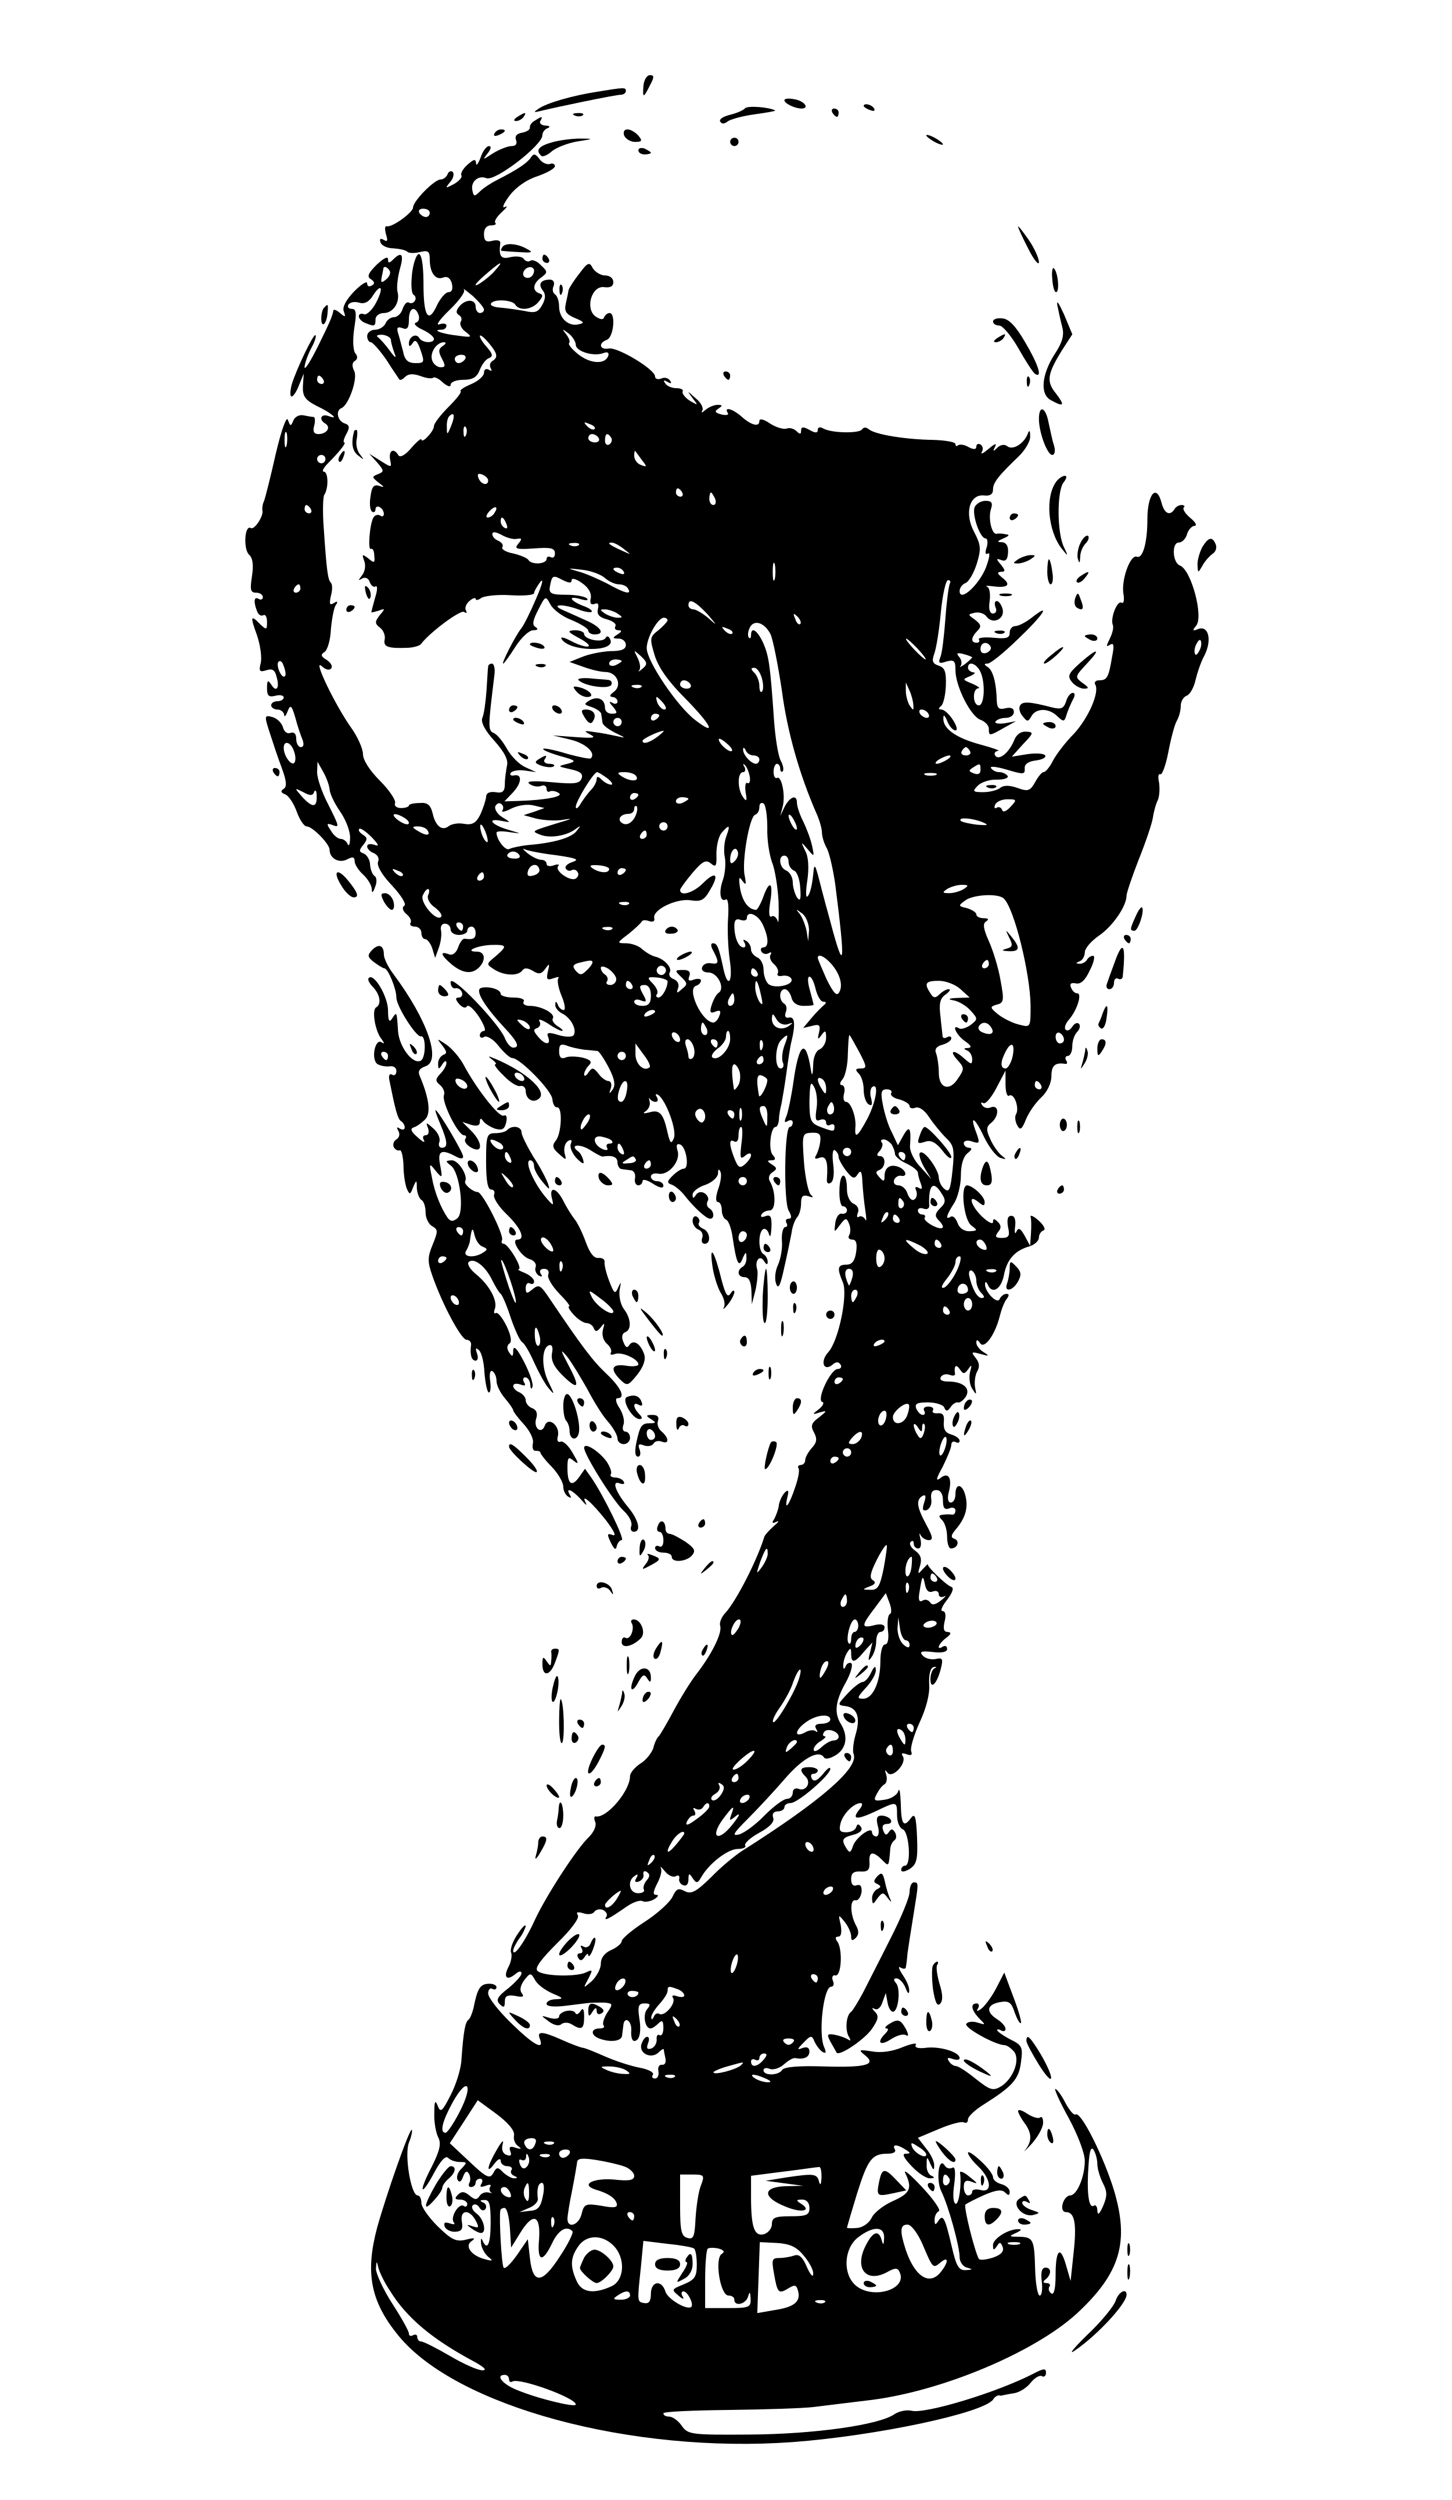 <?xml version="1.0" standalone="no"?>
<!DOCTYPE svg PUBLIC "-//W3C//DTD SVG 20010904//EN"
 "http://www.w3.org/TR/2001/REC-SVG-20010904/DTD/svg10.dtd">
<svg version="1.0" xmlns="http://www.w3.org/2000/svg"
 width="348pt" height="599pt" viewBox="0 0 348 599"
 preserveAspectRatio="xMidYMid meet">

<g transform="translate(0,599) scale(0.1,-0.1)"
fill="#000000" stroke="none">
<path d="M1542 5783 c-2 -29 0 -29 17 5 9 17 9 22 -1 22 -8 0 -15 -12 -16 -27z"/>
<path d="M1430 5770 c-58 -9 -121 -27 -140 -41 -12 -8 -11 -9 5 -5 36 9 180
39 193 39 6 0 12 4 12 9 0 9 -3 9 -70 -2z"/>
<path d="M1880 5750 c0 -8 25 -20 41 -20 20 0 7 18 -16 22 -14 3 -25 2 -25 -2z"/>
<path d="M1785 5730 c-3 -4 -19 -11 -35 -15 -17 -4 -27 -11 -24 -16 4 -7 10
-6 18 0 6 5 35 13 64 17 29 4 51 8 50 9 -11 8 -68 13 -73 5z"/>
<path d="M2070 5736 c0 -2 7 -7 16 -10 8 -3 12 -2 9 4 -6 10 -25 14 -25 6z"/>
<path d="M1995 5720 c3 -5 8 -10 11 -10 2 0 4 5 4 10 0 6 -5 10 -11 10 -5 0
-7 -4 -4 -10z"/>
<path d="M1240 5710 c-9 -6 -10 -10 -3 -10 6 0 15 5 18 10 8 12 4 12 -15 0z"/>
<path d="M1378 5713 c7 -3 16 -2 19 1 4 3 -2 6 -13 5 -11 0 -14 -3 -6 -6z"/>
<path d="M1282 5701 c-8 -4 -13 -12 -12 -17 0 -5 -8 -10 -19 -12 -13 -2 -18
-9 -14 -18 3 -9 -1 -14 -11 -14 -9 0 -29 -8 -44 -17 -26 -17 -26 -17 -13 0 8
10 9 17 3 17 -6 0 -15 -12 -20 -27 -6 -16 -11 -22 -11 -14 -1 11 -5 10 -21 -4
-11 -10 -17 -21 -14 -26 2 -4 -6 -13 -18 -20 -21 -11 -22 -11 -9 5 8 9 10 20
6 24 -4 4 -10 1 -12 -5 -3 -7 -10 -13 -17 -13 -15 0 -66 -52 -66 -67 0 -12
-51 -49 -63 -45 -5 1 -5 -7 -2 -19 5 -16 4 -19 -5 -14 -8 5 -11 3 -8 -6 3 -8
17 -14 31 -14 14 -1 29 -4 33 -8 4 -4 18 -4 30 -1 20 5 24 2 24 -17 0 -33 14
-51 32 -44 10 4 17 -1 21 -14 3 -14 0 -21 -8 -21 -7 0 -19 -14 -27 -30 -21
-47 -33 -29 -33 48 0 66 -9 91 -20 60 -10 -26 -12 -79 -4 -84 5 -3 7 -10 3
-15 -3 -5 -9 -7 -14 -4 -5 3 -11 -4 -15 -15 -3 -11 -13 -20 -21 -20 -8 0 -17
-7 -20 -15 -4 -8 -15 -15 -25 -15 -10 0 -19 -7 -19 -15 0 -8 4 -15 9 -15 4 0
21 -19 37 -42 15 -24 30 -45 31 -47 2 -3 8 0 14 6 8 8 20 8 37 2 13 -5 27 -7
30 -4 3 3 14 -2 24 -12 11 -9 18 -11 18 -5 0 7 14 12 30 12 23 0 33 6 40 24 5
13 15 26 22 28 10 4 9 10 -4 25 -10 11 -18 23 -18 28 0 4 9 -2 20 -15 22 -26
25 -36 10 -45 -6 -4 -7 -11 -4 -17 4 -7 2 -8 -4 -4 -7 4 -12 1 -12 -7 0 -8
-14 -20 -30 -27 -17 -7 -29 -15 -26 -17 3 -3 -11 -20 -30 -39 -19 -19 -34 -39
-34 -45 0 -6 -7 -17 -15 -25 -8 -9 -15 -12 -15 -7 0 4 -11 -5 -24 -20 -14 -17
-27 -24 -31 -18 -11 19 -24 12 -20 -10 4 -20 4 -20 -23 -3 l-27 17 19 -21 c17
-20 17 -22 2 -28 -15 -6 -15 -7 1 -20 15 -11 15 -13 2 -8 -13 4 -18 -2 -21
-26 -3 -17 -1 -33 4 -36 4 -3 8 0 8 6 0 6 5 8 10 5 6 -3 10 -11 10 -16 0 -6
-4 -8 -9 -4 -5 3 -13 1 -16 -5 -9 -15 -14 -80 -6 -75 4 2 8 -5 8 -16 2 -18 0
-19 -14 -7 -15 11 -16 11 -10 -6 4 -10 2 -25 -5 -34 -10 -13 -10 -14 0 -8 7 4
15 1 18 -8 3 -9 10 -14 14 -11 5 3 5 -9 -1 -27 -5 -18 -9 -34 -9 -35 0 -1 8 1
18 4 15 6 16 5 2 -11 -12 -16 -12 -20 1 -30 8 -6 13 -19 11 -28 -4 -18 8 -22
57 -20 14 1 27 5 30 9 21 28 94 82 103 77 6 -4 8 -3 5 3 -4 6 0 16 8 23 8 7
15 9 15 5 0 -4 6 -3 13 2 6 5 38 9 70 7 31 -2 57 0 57 5 0 4 7 16 15 27 9 10
4 -8 -10 -40 -14 -33 -30 -65 -36 -72 -13 -16 -48 -84 -43 -84 2 0 15 18 29
40 14 22 33 40 43 40 11 0 13 3 5 8 -8 5 -6 16 7 41 17 34 18 34 29 13 7 -13
30 -30 52 -38 21 -9 39 -20 39 -25 0 -5 7 -9 15 -9 26 0 16 17 -17 32 -18 8
-44 20 -58 26 -33 14 -2 16 36 2 15 -6 29 -8 32 -6 3 3 -7 10 -22 15 -32 13
-35 25 -3 15 12 -3 18 -3 14 2 -5 5 -27 9 -50 9 -36 0 -42 3 -39 20 5 27 7 28
31 15 15 -7 21 -8 21 0 0 6 11 3 25 -7 16 -11 23 -25 21 -36 -3 -12 0 -17 9
-14 8 4 11 -1 8 -12 -3 -13 3 -20 22 -25 14 -4 23 -11 20 -16 -3 -6 0 -10 7
-10 9 0 9 -3 -2 -10 -13 -8 -12 -10 3 -10 9 0 17 -7 17 -15 0 -11 -11 -15 -37
-15 -21 -1 -51 -7 -68 -14 l-30 -12 34 -12 c19 -7 42 -12 52 -12 27 0 41 -31
21 -47 -11 -8 -12 -12 -4 -13 6 0 12 -5 12 -11 0 -5 -6 -7 -12 -3 -9 5 -9 2 1
-9 12 -15 11 -17 -3 -17 -9 0 -16 6 -16 14 0 21 -17 29 -37 18 -14 -9 -14 -10
5 -16 12 -4 23 -12 23 -17 1 -5 2 -14 3 -20 0 -6 15 -17 31 -25 25 -12 26 -13
5 -8 -14 3 -38 8 -55 10 -26 4 -27 3 -10 -6 15 -8 7 -9 -35 -6 l-55 4 42 -10
c37 -9 62 -32 49 -45 -2 -2 -28 3 -57 11 -29 9 -54 14 -57 12 -2 -3 16 -10 39
-17 40 -11 42 -13 19 -19 -24 -6 -24 -6 7 -13 24 -5 31 -11 27 -22 -5 -13 -18
-14 -73 -9 -45 4 -61 2 -52 -4 8 -6 20 -8 28 -5 7 3 13 0 13 -7 0 -6 4 -9 8
-6 4 2 14 1 21 -4 14 -8 -30 -17 -97 -19 l-33 -1 21 22 c21 23 22 45 1 40 -7
-1 -10 2 -7 6 3 5 18 8 33 6 l28 -4 -26 12 c-14 6 -34 26 -44 44 -10 18 -24
35 -32 38 -14 6 -13 16 2 139 2 15 -1 27 -6 27 -5 0 -9 -3 -9 -7 -1 -5 -2 -30
-4 -58 -2 -27 -6 -57 -10 -65 -4 -10 6 -30 29 -55 24 -27 34 -46 30 -60 -2
-11 -5 -30 -5 -43 0 -18 -5 -23 -22 -20 -15 2 -23 -2 -23 -12 -1 -8 -7 -27
-14 -42 -10 -20 -19 -25 -38 -22 -14 3 -30 0 -37 -5 -16 -13 -32 -1 -39 30 -5
21 -13 27 -32 25 -14 0 -25 -3 -25 -6 0 -3 -8 -6 -19 -6 -11 0 -17 6 -14 12 2
7 -14 31 -36 53 -25 25 -41 50 -41 64 0 13 -13 42 -28 63 -38 53 -94 169 -71
148 10 -9 19 -11 23 -5 4 5 -2 14 -11 20 -14 8 -15 13 -5 19 7 5 14 29 15 53
2 24 7 51 11 58 7 10 5 12 -4 6 -10 -6 -11 -2 -7 17 4 14 4 28 0 32 -7 7 -10
26 -17 130 -3 38 -2 74 1 80 11 16 10 56 -1 56 -5 0 -1 9 10 20 29 29 45 50
39 50 -3 0 -1 9 5 20 9 16 8 22 -5 26 -16 6 -21 30 -7 36 18 7 40 72 31 89 -6
12 -5 20 1 24 7 4 8 11 2 18 -6 7 -7 33 -3 60 6 37 5 47 -6 47 -8 0 -11 5 -8
10 4 6 15 8 25 5 13 -4 23 1 32 14 21 34 29 24 10 -13 -9 -18 -23 -31 -29 -29
-7 3 -13 1 -13 -5 0 -5 7 -13 16 -16 22 -9 24 -8 24 9 0 8 9 15 20 15 22 0 39
25 33 50 -3 10 0 34 5 54 11 37 5 45 -16 24 -9 -9 -12 -9 -12 1 0 8 -11 2 -27
-13 -21 -21 -24 -29 -14 -35 9 -6 10 -11 2 -15 -6 -4 -11 -2 -11 5 0 7 -14 -2
-31 -19 -20 -21 -29 -38 -25 -48 5 -14 4 -15 -9 -4 -8 7 -16 10 -16 6 -3 -15
-7 -25 -37 -86 -18 -36 -32 -58 -32 -50 0 8 7 28 15 44 9 16 14 31 11 33 -4 5
-46 -82 -57 -119 -4 -16 -4 -28 0 -28 4 0 12 12 18 28 l11 27 -2 -30 c-1 -24
5 -33 32 -47 38 -18 56 -35 30 -25 -19 7 -25 -8 -8 -18 14 -9 3 -25 -17 -25
-10 0 -14 6 -10 20 3 11 2 20 -1 21 -4 0 -15 2 -25 4 -10 2 -21 -4 -24 -13 -6
-14 -7 -14 -13 2 -3 10 -15 -22 -29 -81 -12 -54 -25 -105 -28 -113 -4 -8 -5
-19 -4 -23 3 -14 -20 -48 -28 -42 -15 8 -18 -51 -4 -64 9 -8 11 -25 7 -51 -5
-33 -4 -40 10 -40 9 0 16 -5 16 -11 0 -5 -5 -7 -10 -4 -11 7 -13 -6 -4 -29 3
-9 10 -13 15 -10 5 3 9 -4 9 -16 0 -19 -1 -20 -16 -6 -23 24 -25 20 -8 -26 8
-24 12 -53 9 -66 -5 -20 -3 -23 13 -18 15 5 21 1 25 -16 8 -27 -1 -38 -13 -18
-8 12 -10 10 -10 -9 0 -18 4 -22 20 -18 11 3 20 1 20 -4 0 -5 -7 -9 -15 -9 -8
0 -15 -4 -15 -10 0 -5 7 -10 15 -10 8 0 15 -6 16 -12 0 -7 4 -4 8 7 7 18 10
16 19 -15 5 -19 13 -43 17 -52 4 -11 3 -18 -4 -18 -6 0 -11 9 -11 20 0 12 -5
17 -14 14 -8 -3 -15 3 -18 14 -3 10 -14 21 -25 24 -19 5 -20 4 -7 -36 7 -22
20 -61 29 -85 12 -32 13 -46 5 -51 -8 -5 -7 -9 3 -13 9 -3 21 -22 28 -41 7
-20 18 -36 24 -36 14 0 55 -42 55 -56 0 -21 23 -33 42 -23 13 7 18 6 18 -4 0
-8 9 -22 20 -32 11 -10 20 -25 21 -34 0 -12 3 -11 8 4 5 11 4 23 -1 26 -5 3
-10 15 -11 27 0 12 -8 24 -15 27 -12 4 -12 8 -1 21 10 13 10 17 -1 24 -8 5
-12 11 -9 14 3 3 16 -6 30 -20 17 -18 19 -23 6 -18 -9 3 -17 2 -17 -4 0 -5 7
-13 16 -16 9 -4 14 -13 10 -21 -3 -10 10 -32 34 -57 22 -24 35 -45 29 -48 -6
-4 -4 -12 5 -20 9 -7 13 -16 10 -21 -3 -5 2 -9 10 -9 9 0 16 -7 16 -15 0 -8 4
-15 9 -15 5 0 13 -10 17 -22 l7 -23 9 25 c5 14 7 32 5 41 -2 9 2 16 9 16 8 0
14 -6 14 -14 0 -7 9 -13 20 -13 11 0 20 5 20 10 0 6 5 10 10 10 6 0 10 -7 10
-15 0 -14 -6 -17 -27 -14 -4 0 -11 -9 -15 -21 -5 -14 -14 -20 -23 -16 -22 8
-18 -3 8 -25 26 -21 48 -24 65 -7 17 17 15 38 -5 38 -31 0 -2 14 33 16 40 1
41 -2 12 -27 -23 -19 -23 -19 -3 -32 24 -15 57 -16 67 -2 5 7 13 6 25 -1 14
-9 21 -8 30 5 10 14 11 13 6 -7 -4 -19 -2 -21 13 -16 11 4 16 4 12 0 -3 -4 0
-23 8 -42 8 -19 10 -34 5 -34 -5 0 -12 6 -14 13 -4 9 -6 9 -6 0 -1 -7 7 -17
18 -22 20 -11 34 -38 26 -51 -3 -5 -19 -5 -36 0 -25 8 -30 6 -25 -5 7 -20 -8
-19 -25 2 -11 13 -11 17 -1 20 6 3 9 10 5 16 -4 7 5 4 20 -5 14 -10 30 -18 34
-18 4 0 0 5 -10 11 -9 6 -15 14 -12 19 7 11 -27 30 -55 30 -12 0 -18 5 -15 10
4 6 -7 10 -24 10 -17 0 -31 4 -31 9 0 11 -30 19 -47 14 -15 -5 6 -41 54 -93
34 -36 40 -50 23 -50 -6 0 -15 10 -20 23 -15 36 -129 155 -130 134 0 -9 5 -16
11 -15 6 2 14 -3 16 -9 3 -7 -1 -13 -7 -13 -9 0 -9 -4 0 -15 8 -9 16 -12 19
-6 4 5 16 -6 29 -25 12 -19 18 -34 12 -34 -5 0 -10 -5 -10 -11 0 -5 5 -7 11
-3 6 3 22 -6 34 -22 13 -16 27 -29 33 -29 18 0 95 -78 96 -99 1 -11 6 -20 11
-19 14 2 11 -63 -3 -80 -9 -11 -8 -18 7 -31 19 -17 19 -17 14 2 -2 11 1 23 8
28 8 5 11 3 7 -7 -3 -8 4 -23 14 -34 14 -14 19 -16 16 -5 -2 8 -7 18 -13 22
-21 16 5 18 29 3 14 -9 27 -16 30 -16 24 4 36 -1 36 -14 0 -8 5 -16 10 -16 6
-1 16 -2 23 -3 6 -1 11 -9 9 -19 -2 -9 2 -17 8 -17 5 0 10 5 10 10 0 6 11 3
25 -6 15 -10 25 -12 25 -5 0 6 -7 11 -15 11 -8 0 -15 5 -15 11 0 6 8 9 18 7
24 -5 54 30 46 55 -4 13 -2 18 6 15 15 -5 23 -58 9 -58 -6 0 -18 -8 -27 -17
-13 -13 -14 -17 -3 -21 7 -2 21 -13 30 -24 25 -32 54 -58 63 -58 11 0 10 18
-2 25 -6 4 -7 11 -4 17 4 6 0 14 -7 19 -8 5 -17 3 -21 -4 -6 -9 -8 -9 -8 1 0
7 14 18 30 23 17 6 30 18 31 27 0 11 2 13 6 4 3 -7 0 -26 -6 -42 -6 -18 -6
-30 0 -30 5 0 9 -9 9 -19 0 -11 5 -21 10 -23 6 -2 13 -21 16 -43 9 -62 15 -74
24 -50 7 16 9 17 9 3 1 -9 -3 -20 -9 -23 -15 -9 -12 -25 5 -25 10 0 15 -11 16
-32 l1 -33 9 35 c4 19 6 41 4 48 -7 21 6 37 16 21 6 -10 9 -10 9 -2 0 6 -4 15
-10 18 -13 8 -13 52 -1 60 5 3 12 -3 14 -12 3 -10 5 -3 6 16 1 26 -2 32 -15
27 -8 -3 -12 -2 -9 4 3 6 13 10 20 10 15 0 15 45 0 70 -4 7 -2 16 6 21 12 8
12 11 -1 19 -12 8 -12 10 -1 10 10 0 11 4 3 13 -11 12 -5 67 7 67 4 0 7 8 8
18 0 9 3 26 6 37 2 11 8 45 12 75 4 30 9 64 12 75 10 41 8 60 -6 57 -8 -2 -11
3 -8 12 4 9 2 18 -3 21 -14 8 -13 35 1 35 6 0 13 -9 16 -20 3 -13 14 -20 29
-20 13 0 24 1 24 3 0 1 -4 17 -9 35 -5 17 -6 32 -1 32 5 0 11 -13 15 -30 4
-16 12 -30 18 -30 8 0 8 -3 2 -8 -5 -4 -19 -18 -30 -31 l-20 -24 21 5 c18 5
21 2 17 -16 -4 -17 -3 -18 6 -6 9 13 11 11 11 -6 0 -12 -7 -24 -15 -28 -9 -3
-16 -19 -16 -38 -1 -27 -3 -28 -6 -8 -12 73 -28 61 -41 -30 -5 -36 -13 -74
-17 -84 -6 -14 -5 -17 3 -12 7 4 12 2 12 -3 0 -6 -3 -11 -7 -11 -13 0 -15
-178 -3 -200 8 -14 8 -20 0 -20 -6 0 -8 -4 -5 -10 3 -5 2 -10 -3 -10 -5 0 -9
-15 -8 -32 2 -18 -3 -44 -9 -58 -7 -14 -9 -34 -5 -45 5 -15 10 -7 19 35 7 30
15 69 18 85 2 17 9 34 14 39 5 6 9 20 9 33 0 17 4 21 18 17 10 -4 13 -3 6 3
-6 4 -14 40 -17 78 -5 68 -4 70 18 71 18 1 23 -3 21 -20 -1 -12 -6 -27 -10
-34 -5 -8 -2 -10 8 -6 16 6 21 -9 18 -49 -1 -11 2 -15 9 -11 7 4 9 22 6 45 -3
22 -1 37 4 33 5 -3 9 -10 9 -16 0 -5 8 -20 18 -33 15 -19 20 -21 28 -8 7 11
10 6 11 -19 1 -18 4 -49 7 -68 3 -19 3 -29 0 -22 -3 6 -10 10 -15 7 -5 -4 -6
1 -3 9 4 9 -1 18 -10 22 -9 4 -16 18 -16 34 0 45 -17 44 -18 0 -1 -22 3 -40 8
-40 6 0 10 -5 10 -10 0 -6 -6 -9 -12 -8 -7 2 -14 -8 -16 -22 -3 -24 -3 -24 11
-5 14 18 16 18 22 3 4 -9 4 -22 0 -28 -3 -5 0 -10 8 -10 9 0 12 -9 9 -30 -3
-21 -10 -30 -23 -30 -22 0 -23 -9 -9 -42 13 -29 -10 -141 -35 -168 -20 -22
-11 -47 10 -30 9 8 15 8 20 0 3 -5 0 -10 -7 -10 -17 0 -52 -74 -37 -79 5 -1 2
-9 -8 -17 -17 -13 -17 -14 2 -8 18 5 18 4 -2 -12 -18 -13 -21 -20 -12 -36 8
-15 7 -24 -5 -37 -9 -10 -16 -23 -16 -29 0 -7 -5 -12 -11 -12 -5 0 -8 -4 -5
-8 3 -5 -1 -25 -8 -45 -14 -43 -27 -60 -19 -25 4 16 3 20 -5 13 -6 -6 -13 -19
-15 -30 -1 -11 -7 -26 -11 -34 -7 -10 -5 -12 5 -7 8 4 5 -1 -7 -11 -11 -10
-21 -21 -22 -25 -18 -58 -67 -153 -93 -182 -10 -10 -15 -24 -13 -31 6 -16 -19
-67 -56 -115 -15 -19 -40 -60 -56 -90 -16 -30 -32 -57 -35 -60 -4 -3 -10 -15
-13 -28 -4 -12 -18 -30 -32 -38 -13 -9 -24 -22 -24 -30 0 -35 -56 -101 -82
-96 -4 1 -5 -5 -1 -14 3 -9 -4 -24 -16 -36 -28 -26 -102 -140 -129 -198 -22
-49 -51 -91 -52 -74 0 5 7 19 15 30 8 10 14 24 15 29 0 6 -9 -3 -20 -20 -11
-16 -18 -36 -15 -43 3 -7 0 -23 -6 -34 -13 -25 -5 -35 16 -18 9 8 15 8 15 2 0
-6 -15 -22 -32 -36 -26 -20 -30 -28 -20 -38 9 -9 12 -8 12 6 0 14 6 17 25 14
18 -4 22 -2 16 6 -6 7 -4 18 5 31 15 19 16 19 26 2 5 -11 24 -25 42 -33 26
-11 28 -13 9 -14 -13 0 -23 -5 -23 -11 0 -6 16 -8 43 -5 23 3 49 6 57 7 8 1
25 1 38 1 21 -2 22 -3 7 -25 -8 -13 -12 -27 -8 -30 3 -4 -1 -7 -10 -7 -21 0
-22 -16 -1 -24 26 -10 54 -7 55 7 1 6 2 18 3 24 2 24 21 12 19 -13 -1 -13 2
-24 7 -24 13 0 18 22 12 57 -4 27 -1 33 13 33 14 0 15 -3 6 -14 -11 -13 -5
-46 8 -46 4 0 12 5 19 12 9 9 12 7 12 -11 0 -12 -4 -20 -9 -17 -5 3 -8 -2 -7
-11 0 -9 -5 -18 -13 -21 -10 -3 -12 0 -8 12 4 9 3 16 -2 16 -5 0 -11 -9 -14
-19 -5 -22 25 -35 42 -18 6 6 11 9 12 7 0 -3 2 -13 4 -22 2 -10 -2 -16 -8 -15
-7 1 -11 -6 -9 -15 2 -10 -2 -18 -8 -18 -6 0 -9 4 -5 9 3 6 -11 13 -32 17 -21
4 -58 16 -83 27 -25 11 -49 21 -55 21 -5 1 -27 9 -49 19 -47 21 -60 21 -52 2
11 -29 -15 -15 -69 38 -30 29 -55 61 -55 71 0 9 5 14 10 11 5 -3 10 -2 10 4 0
5 -9 9 -20 8 -20 -1 -26 -13 -35 -58 -3 -12 -8 -25 -12 -28 -8 -6 -12 -27 -17
-96 -1 -22 -13 -60 -26 -85 -20 -39 -24 -43 -31 -25 -6 15 -8 11 -8 -18 -1
-21 4 -47 9 -57 8 -15 5 -31 -15 -71 -33 -63 -27 -76 6 -14 15 28 27 41 33 35
6 -6 18 -10 29 -10 17 0 17 -1 3 -16 -9 -8 -13 -21 -9 -27 4 -7 9 -4 13 8 5
13 9 15 14 7 4 -7 4 -17 1 -22 -3 -6 -1 -10 4 -10 6 0 11 5 11 10 0 6 5 10 11
10 5 0 7 -5 3 -12 -5 -8 -2 -9 10 -5 9 4 15 3 11 -2 -3 -5 -2 -11 2 -14 5 -2
2 -2 -6 0 -8 2 -18 -2 -22 -9 -6 -9 -11 -9 -24 2 -12 10 -19 10 -27 2 -9 -9
-8 -12 5 -12 9 0 17 -5 17 -11 0 -5 -4 -8 -9 -4 -12 7 -33 -29 -23 -40 4 -5
-1 -5 -10 -2 -12 4 -15 2 -12 -8 3 -7 15 -13 26 -12 15 1 18 7 15 24 -5 29 18
31 33 3 9 -17 8 -19 -7 -14 -15 5 -16 4 -3 -5 8 -6 18 -11 23 -11 14 0 7 33
-10 46 -10 7 -14 16 -10 20 4 5 12 2 16 -5 5 -8 11 -9 15 -3 3 6 0 13 -6 15
-9 4 -8 6 3 6 12 1 15 -10 15 -54 0 -52 -8 -70 -20 -42 -3 6 -4 3 -3 -8 1 -11
9 -25 17 -32 13 -10 11 -11 -7 -6 -33 8 -51 32 -32 44 10 7 5 8 -14 3 -24 -6
-35 0 -68 32 -21 21 -39 46 -39 56 0 10 -4 18 -9 18 -16 0 -32 97 -21 126 6
15 9 29 7 31 -5 5 -61 -155 -83 -234 -29 -109 -16 -177 51 -259 139 -170 558
-283 945 -255 200 15 461 70 481 103 3 5 9 9 13 9 3 -1 7 -1 9 0 1 0 13 3 27
5 14 2 32 14 41 26 9 11 21 18 26 15 5 -3 10 0 10 8 0 11 -5 11 -30 -2 -87
-45 -259 -97 -292 -89 -12 3 -30 -1 -41 -8 -36 -26 -193 -48 -347 -49 -141 -1
-148 0 -163 21 -8 12 -22 22 -30 22 -8 0 -14 3 -14 8 0 4 71 7 158 8 86 1 177
4 202 7 25 3 88 11 139 17 172 22 392 115 493 208 103 96 125 170 88 294 -24
79 -79 190 -92 182 -4 -3 -14 9 -23 25 -8 16 -19 33 -25 36 -5 3 8 -27 30 -67
23 -42 40 -87 40 -105 0 -39 -19 -83 -35 -83 -7 0 -15 -9 -18 -20 -3 -12 0
-20 8 -20 21 0 26 -28 18 -99 l-7 -66 -11 38 c-14 49 -25 37 -25 -25 0 -31 -4
-47 -10 -43 -6 4 -8 11 -5 16 4 5 0 9 -7 9 -8 0 -9 3 -3 8 15 11 16 29 1 29
-9 0 -12 -11 -9 -34 2 -18 0 -33 -5 -33 -5 0 -10 28 -11 62 -2 73 -4 78 -39
79 -24 0 -25 1 -7 9 11 5 15 9 8 9 -24 2 -63 -22 -63 -38 0 -13 2 -13 9 -3 7
11 9 11 14 -1 4 -11 -3 -19 -23 -26 -16 -5 -31 -7 -34 -3 -10 18 -37 125 -32
130 3 3 23 13 45 23 28 12 42 14 50 6 8 -8 11 -8 11 2 0 7 -9 15 -20 18 -11 3
-20 10 -20 17 0 6 -13 24 -30 39 -17 16 -30 24 -30 19 0 -5 11 -20 25 -33 31
-30 34 -64 5 -56 -11 3 -20 1 -20 -4 0 -5 -4 -9 -10 -9 -5 0 -10 9 -10 20 0
14 5 18 18 13 18 -7 17 -5 -11 17 -10 7 -17 9 -16 4 4 -25 -2 -74 -10 -74 -6
0 -8 20 -4 46 4 31 2 45 -5 40 -6 -3 -14 -1 -18 6 -14 22 -21 -35 -8 -62 17
-34 44 -132 44 -158 0 -11 8 -23 18 -25 14 -4 14 -5 -3 -6 -17 -1 -23 9 -34
57 -16 69 -21 78 -32 61 -7 -11 -9 -10 -9 3 0 9 5 18 10 20 6 2 -12 28 -40 58
-28 30 -46 45 -40 33 17 -36 12 -48 -31 -67 -22 -10 -45 -28 -50 -40 -6 -12
-21 -23 -35 -24 -13 -1 -24 -1 -24 1 0 1 11 38 24 81 26 83 36 96 74 96 13 0
20 4 17 10 -8 13 5 13 25 0 13 -8 13 -10 1 -10 -10 0 -5 -10 14 -30 16 -17 36
-30 44 -29 11 0 12 2 4 6 -7 2 -13 14 -12 26 0 21 1 21 9 2 7 -15 9 -16 9 -4
1 9 -8 28 -19 41 l-20 26 50 21 c28 12 55 19 60 16 6 -3 10 0 10 7 0 7 17 23
38 36 68 43 84 60 89 101 5 36 3 41 -26 55 -17 9 -31 19 -31 22 0 3 5 2 10 -1
6 -3 10 -1 10 4 0 6 -9 16 -20 23 -28 18 -25 35 6 41 22 4 28 0 36 -25 6 -16
12 -27 15 -25 2 2 -6 31 -18 62 l-22 59 -18 -35 c-10 -20 -26 -42 -35 -50 -11
-9 -15 -9 -10 -1 4 6 2 12 -3 12 -16 0 -13 -16 6 -36 16 -16 16 -16 -4 -10
-12 4 -24 2 -27 -3 -6 -9 70 -51 92 -51 5 0 15 -7 22 -15 16 -19 -1 -65 -31
-84 -19 -11 -26 -9 -60 18 -21 17 -42 31 -48 31 -5 0 -13 5 -17 12 -5 8 -2 9
9 5 10 -3 17 -3 17 2 0 14 -44 28 -78 25 -21 -3 -31 0 -27 7 4 5 -10 3 -32 -6
-24 -10 -51 -14 -73 -10 -32 5 -33 4 -17 -9 29 -23 3 -30 -99 -27 -58 2 -94
-1 -99 -8 -8 -14 -45 -15 -45 -1 0 5 7 7 15 3 9 -3 24 2 34 11 10 9 22 16 27
15 21 -4 34 2 34 16 0 9 -6 12 -17 8 -13 -5 -13 -3 3 13 17 18 20 18 26 3 4
-9 12 -20 19 -25 9 -5 10 -2 4 12 -14 33 -1 144 17 144 6 0 8 7 4 15 -3 8 0
14 6 12 15 -3 18 63 5 81 -6 8 -5 12 2 12 7 0 9 10 6 28 -6 26 -6 26 9 8 9
-11 16 -27 16 -35 0 -11 3 -12 11 -4 8 8 8 17 0 31 -14 27 -14 63 0 59 6 -1
12 8 14 20 1 14 -3 19 -12 16 -8 -3 -13 2 -13 15 0 14 6 19 23 18 17 -1 22 4
21 22 -2 26 8 28 30 6 17 -17 16 -18 20 29 1 6 5 15 10 18 5 4 5 12 1 19 -6 9
-9 9 -15 0 -5 -8 -9 -7 -13 4 -4 10 -1 16 9 16 8 0 12 4 9 10 -3 5 -13 10 -22
10 -11 0 -14 -6 -9 -25 4 -14 2 -25 -4 -25 -5 0 -10 5 -10 10 0 16 -40 -13
-46 -34 -5 -15 -8 -16 -15 -5 -13 21 -11 26 16 33 16 4 23 11 19 18 -6 9 -9 9
-12 0 -2 -7 -13 -12 -24 -12 -15 0 -18 4 -13 23 7 23 32 47 48 47 5 0 4 -7 -3
-15 -20 -25 -7 -26 38 -5 52 25 52 25 52 -9 0 -16 6 -31 14 -34 15 -6 21 -87
5 -87 -5 0 -9 -5 -9 -10 0 -6 8 -5 20 2 17 11 20 22 18 75 -2 49 -5 60 -14 48
-18 -25 -24 -17 -25 33 -1 26 -3 40 -6 31 -2 -9 -17 -19 -33 -21 -25 -4 -27
-2 -19 13 5 10 13 21 19 24 5 3 7 13 4 23 -4 12 -3 13 3 5 11 -16 47 22 37 39
-5 7 -2 9 9 5 11 -4 14 -2 11 7 -3 7 6 38 20 69 16 34 25 69 23 92 -1 24 3 39
11 41 7 1 8 0 2 -3 -5 -2 -10 -14 -10 -26 0 -27 16 -11 25 25 6 24 4 27 -13
23 -12 -2 -25 2 -31 9 -8 9 -2 11 24 8 22 -3 35 0 35 7 0 7 -4 9 -10 6 -17
-11 -11 7 8 21 12 9 13 13 3 14 -9 0 -11 8 -7 25 4 15 2 25 -5 25 -6 0 -1 12
11 27 13 17 17 29 10 31 -12 4 -59 49 -56 54 0 2 -5 -4 -13 -12 -11 -13 -12
-12 -6 8 5 17 2 27 -12 37 -10 7 -15 17 -10 21 4 4 7 2 7 -4 0 -7 5 -12 11
-12 6 0 8 10 5 23 -3 12 -3 16 0 10 3 -7 12 -13 20 -13 11 0 10 8 -6 37 -23
43 -25 59 -9 69 8 4 9 -1 4 -16 -5 -16 -4 -21 6 -18 8 3 13 15 11 26 -2 15 2
22 12 22 10 0 16 -9 16 -25 0 -18 4 -23 15 -19 8 4 15 1 15 -5 0 -6 -3 -10 -7
-10 -5 1 -15 1 -22 0 -12 -1 -12 -4 -3 -13 7 -7 12 -25 12 -40 0 -15 4 -28 9
-28 16 0 22 18 9 23 -10 3 -9 9 3 23 23 27 30 52 23 80 -7 29 -24 32 -24 4 0
-11 -5 -20 -11 -20 -7 0 -9 10 -5 25 9 34 -1 50 -21 33 -11 -8 -9 0 6 27 11
22 21 46 21 53 0 7 5 10 10 7 6 -3 10 -2 10 3 0 5 -9 12 -20 15 -14 4 -19 12
-18 29 2 17 -2 23 -14 22 -10 -1 -15 2 -12 7 3 5 -2 9 -11 9 -9 0 -13 -4 -10
-10 3 -5 2 -10 -3 -10 -6 0 -12 7 -16 15 -4 12 2 15 28 15 19 0 37 -6 39 -12
4 -10 8 -10 15 0 5 8 13 13 18 12 4 -2 13 5 19 14 12 20 -7 36 -43 36 -14 0
-21 4 -17 11 4 6 13 8 21 5 8 -3 13 -2 13 2 -3 19 2 25 11 12 9 -13 11 -13 21
0 8 12 9 10 4 -7 -3 -13 -1 -31 5 -40 10 -16 11 -16 7 3 -2 12 0 29 5 38 7 12
5 22 -4 33 -11 14 -10 15 12 9 21 -6 22 -5 8 4 -10 6 -18 16 -18 23 0 8 3 8 9
-1 10 -16 36 20 47 64 4 16 11 35 17 42 6 8 6 12 -1 12 -6 0 -13 -6 -16 -12
-5 -15 -37 18 -35 36 0 6 3 5 6 -1 10 -25 32 -13 39 21 7 38 26 60 62 70 12 4
22 13 22 21 0 7 5 15 11 17 6 2 1 12 -11 23 -12 11 -21 15 -20 10 2 -6 2 -23
1 -40 l-2 -30 -13 24 c-10 18 -15 21 -20 10 -3 -8 -5 -2 -3 12 2 16 -1 26 -9
26 -9 0 -11 -9 -8 -27 5 -21 2 -26 -15 -26 -15 0 -17 3 -9 14 8 9 8 16 0 24
-9 9 -12 9 -12 0 0 -6 -11 -1 -25 12 -28 26 -37 58 -10 36 12 -10 15 -10 15 0
0 13 -28 39 -42 40 -17 0 -8 -83 10 -96 16 -12 15 -13 -5 -14 -13 0 -24 8 -28
20 -4 11 -11 18 -16 15 -14 -9 -11 3 7 31 9 13 17 44 17 67 0 27 6 46 16 54
10 8 12 12 4 13 -7 0 -13 5 -13 11 0 6 9 8 20 4 18 -6 19 -4 10 21 -17 44 -4
38 18 -9 12 -25 29 -47 39 -51 16 -5 16 -4 3 6 -8 7 -21 25 -27 40 -10 21 -9
29 3 38 19 16 19 44 -1 37 -8 -4 -17 -1 -21 5 -4 6 -3 8 3 5 5 -3 19 13 31 36
l22 42 0 -33 c0 -18 4 -31 9 -27 12 7 25 -31 16 -45 -3 -5 -2 -17 3 -26 7 -13
11 -11 21 14 7 17 23 40 37 53 14 13 24 34 24 51 0 25 9 33 33 29 5 -1 6 3 2
9 -3 5 -1 10 4 10 6 0 11 10 11 23 0 13 5 28 12 35 6 6 8 15 4 19 -4 4 -11 1
-16 -7 -5 -8 -12 -11 -16 -7 -4 4 0 15 8 24 20 23 32 63 20 63 -6 0 -12 6 -15
14 -4 9 0 12 11 10 12 -3 23 7 34 31 10 19 13 35 8 35 -5 0 -12 -4 -15 -10 -3
-5 -12 -10 -18 -9 -9 0 -9 2 1 6 6 2 12 12 12 21 0 10 16 28 35 41 32 22 65
70 65 95 0 6 13 45 29 86 17 42 32 87 34 100 2 14 7 33 12 43 4 9 5 28 3 42
-3 13 -2 22 3 20 4 -3 13 21 19 52 6 32 15 66 20 75 6 10 10 26 10 37 0 10 6
21 14 24 8 3 17 19 21 36 4 17 13 45 22 61 18 36 10 72 -15 63 -14 -6 -15 -4
-5 8 18 22 -12 134 -39 144 -18 7 -20 55 -3 55 8 0 17 9 20 20 3 11 12 20 18
20 7 1 2 9 -10 19 -12 10 -19 21 -16 25 4 3 1 6 -5 6 -6 0 -14 -4 -17 -10 -11
-17 -24 -11 -31 15 -12 47 -34 22 -34 -40 0 -55 -11 -94 -25 -89 -16 7 -39
-58 -32 -91 2 -14 0 -22 -5 -19 -10 6 -27 -36 -21 -53 3 -6 -1 -21 -7 -33 -9
-18 -9 -21 0 -15 10 6 11 -1 5 -31 -8 -48 -12 -54 -31 -54 -8 0 -12 -5 -9 -10
11 -18 -16 -80 -51 -118 -20 -20 -42 -49 -50 -64 -8 -16 -18 -28 -23 -28 -4 0
-13 -11 -20 -24 -12 -21 -17 -23 -42 -14 -20 7 -34 7 -42 0 -6 -5 -25 -10 -40
-10 -26 0 -27 2 -13 16 8 8 29 15 46 14 17 0 28 4 25 9 -4 5 -12 9 -20 9 -8 0
-16 4 -20 10 -3 5 14 3 38 -4 40 -12 44 -12 43 3 -1 10 9 17 27 19 15 2 25 7
22 12 -3 5 -22 6 -43 3 l-37 -6 27 30 c26 27 26 29 7 30 -12 1 -23 -7 -28 -20
-12 -30 -37 -51 -46 -37 -3 5 0 10 7 11 7 0 -12 7 -42 15 -59 16 -90 38 -89
63 0 10 3 8 9 -6 5 -13 14 -23 20 -23 6 0 3 11 -6 25 -9 14 -21 25 -28 25 -7
0 -7 3 -1 8 6 4 11 26 12 49 1 33 -2 43 -17 48 -15 5 -17 11 -11 28 5 13 12
57 16 100 4 42 12 77 17 77 5 0 7 -3 5 -7 -3 -5 -8 -42 -11 -84 -3 -41 -8 -84
-12 -93 -6 -15 -3 -17 14 -11 19 5 22 2 22 -21 0 -38 37 -112 61 -119 10 -4
19 -13 19 -21 0 -18 1 -18 36 2 l29 16 -27 -5 c-15 -2 -25 0 -22 4 3 5 14 9
25 9 10 0 19 6 19 14 0 9 -7 12 -20 9 -16 -4 -20 0 -21 18 -1 43 -9 73 -22 81
-9 6 -9 8 0 8 7 0 39 26 72 58 62 59 82 90 35 53 -15 -12 -33 -21 -40 -21 -8
0 -14 -7 -14 -16 0 -13 -8 -15 -39 -12 -22 2 -37 0 -35 -4 3 -5 0 -8 -5 -8
-15 0 -14 13 2 29 10 10 8 15 -6 26 -18 13 -18 13 0 17 10 2 23 -2 28 -10 15
-19 44 -5 38 19 -3 10 -9 19 -14 19 -5 0 -6 -7 -3 -15 4 -8 1 -15 -6 -15 -8 0
-11 11 -8 30 2 16 0 32 -6 34 -6 3 1 3 16 1 34 -4 42 4 20 21 -12 10 -13 13
-3 14 11 0 11 3 0 17 -12 14 -12 16 1 11 11 -4 15 2 16 18 1 16 -4 24 -15 25
-12 0 -12 2 4 9 14 6 16 9 5 10 -8 2 -18 2 -22 1 -11 -1 -20 37 -13 59 5 15 2
20 -13 20 -11 0 -22 -7 -26 -15 -7 -18 13 -75 26 -75 5 0 6 -10 3 -21 -5 -14
-3 -19 3 -15 6 3 3 -12 -5 -34 -17 -42 -63 -84 -63 -56 0 7 6 16 14 19 8 3 20
24 27 46 11 36 10 45 -6 76 -24 44 -12 91 23 88 15 -2 22 3 22 14 0 17 13 33
63 81 15 15 27 36 26 47 0 14 -2 16 -6 5 -9 -23 -36 -40 -49 -29 -6 5 -16 4
-24 -4 -10 -10 -11 -9 -5 3 5 9 -1 7 -15 -5 -13 -11 -20 -15 -17 -8 4 6 3 14
-3 18 -5 3 -10 1 -10 -5 0 -7 -6 -8 -19 -1 -10 6 -21 7 -25 4 -3 -3 -6 -2 -6
3 0 5 -24 9 -53 10 -68 1 -139 13 -154 25 -7 6 -13 6 -17 0 -7 -10 -75 -9 -94
3 -7 4 -12 2 -12 -4 0 -8 -6 -8 -20 0 -15 8 -20 8 -20 -2 0 -9 -3 -9 -11 -1
-6 6 -17 9 -24 6 -8 -2 -25 3 -39 12 -16 11 -26 13 -26 6 0 -15 -20 -10 -44
12 -21 18 -41 23 -32 8 4 -5 -3 -7 -15 -4 -16 4 -17 8 -7 14 10 7 10 9 -2 9
-9 0 -22 -6 -29 -12 -8 -7 -11 -8 -8 -2 4 6 -3 20 -16 30 -21 19 -21 19 -7 0
14 -18 14 -18 -7 -6 -12 8 -19 18 -17 22 3 4 -4 8 -15 8 -11 0 -23 5 -27 12
-5 7 -3 8 6 3 8 -5 11 -4 6 3 -4 6 -13 9 -21 5 -8 -3 -15 -1 -15 5 0 17 -90
71 -111 67 -22 -4 -26 13 -4 21 16 7 21 64 6 64 -5 0 -11 -5 -13 -10 -2 -7 -9
-6 -21 2 -25 19 -9 74 21 70 15 -2 22 2 22 12 0 9 -8 16 -20 16 -10 0 -23 8
-29 17 -8 16 -12 15 -32 -12 -13 -16 -24 -34 -26 -39 -1 -6 -4 -21 -7 -34 -4
-18 1 -25 22 -34 22 -9 24 -12 9 -15 -24 -6 -47 14 -47 43 0 12 -4 25 -10 29
-5 3 -7 12 -3 20 3 9 -1 15 -9 15 -22 0 -29 -11 -17 -26 7 -9 7 -19 -1 -34
-10 -18 -17 -21 -43 -15 -18 3 -44 7 -59 8 -14 1 -24 5 -21 10 6 11 51 9 58
-3 10 -16 41 -12 56 7 11 13 11 17 2 20 -18 6 -16 24 4 38 16 12 16 14 0 29
-9 10 -21 15 -26 11 -5 -3 -12 -1 -16 5 -3 5 -17 7 -31 4 -23 -6 -29 1 -25 33
1 7 -7 9 -19 6 -15 -4 -20 0 -20 16 0 13 6 21 17 21 9 0 14 3 10 6 -3 4 4 15
16 26 12 11 15 16 7 12 -8 -4 -3 8 11 27 16 21 42 39 68 47 22 8 41 18 41 24
0 5 -6 8 -12 5 -7 -2 -19 3 -25 12 -10 13 -14 14 -21 3 -9 -13 -31 -28 -82
-54 -14 -7 -32 -19 -40 -27 -13 -13 -15 -12 -18 4 -4 20 15 36 34 28 21 -8
134 79 134 103 0 7 6 15 13 17 7 3 4 6 -6 6 -10 1 -15 6 -12 11 7 12 4 12 -13
1z m-252 -221 c0 -5 -4 -10 -9 -10 -6 0 -13 5 -16 10 -3 6 1 10 9 10 9 0 16
-4 16 -10z m154 -141 c-10 -11 -28 -25 -39 -31 -11 -5 -4 4 15 21 41 36 51 40
24 10z m-250 2 c3 -5 -1 -14 -8 -20 -12 -10 -14 -9 -11 6 2 10 4 19 4 21 2 5
10 2 15 -7z m346 1 c0 -13 -12 -22 -22 -16 -10 6 -1 24 13 24 5 0 9 -4 9 -8z
m-120 -94 c0 -4 -4 -8 -10 -8 -5 0 -10 7 -10 15 0 19 -24 19 -39 1 -8 -10 -9
-16 -1 -21 6 -3 8 -11 4 -16 -3 -6 2 -17 12 -24 17 -13 15 -14 -20 -9 -37 4
-63 14 -38 14 7 0 12 4 12 10 0 5 -8 6 -17 3 -10 -4 1 12 24 34 23 22 39 44
35 49 -4 5 5 -2 21 -15 15 -14 27 -28 27 -33z m-157 -12 c3 -8 1 -17 -6 -19
-7 -2 0 -10 16 -17 15 -7 27 -17 27 -22 0 -11 -28 -10 -35 2 -8 13 -25 3 -25
-13 0 -8 3 -8 9 1 6 10 11 6 19 -17 10 -29 9 -31 -12 -31 -18 0 -26 7 -30 28
-4 15 -9 35 -12 44 -4 13 -1 16 10 12 12 -5 16 0 16 20 0 28 14 35 23 12z
m377 -72 c0 -16 43 -29 66 -20 10 4 14 1 12 -6 -7 -22 -43 -20 -72 3 -15 12
-25 24 -22 27 3 3 0 12 -7 21 -11 14 -10 14 6 2 9 -7 17 -20 17 -27z m-443 11
c0 -5 4 -19 8 -30 6 -15 3 -14 -11 5 -10 14 -23 28 -28 32 -6 4 -1 6 10 6 11
-1 21 -7 21 -13z m124 -14 c-10 -7 -11 -13 -2 -30 9 -17 9 -21 -3 -21 -7 0
-17 7 -20 16 -7 18 10 44 28 44 6 0 5 -4 -3 -9z m54 -31 c-3 -5 -10 -10 -16
-10 -5 0 -9 5 -9 10 0 6 7 10 16 10 8 0 12 -4 9 -10z m-340 -50 c3 -5 1 -10
-4 -10 -6 0 -11 5 -11 10 0 6 2 10 4 10 3 0 8 -4 11 -10z m306 -111 c-9 -22
-10 -22 -10 -3 -1 11 2 24 6 27 12 12 14 0 4 -24z m344 -7 c-3 -3 -11 0 -18 7
-9 10 -8 11 6 5 10 -3 15 -9 12 -12z m-308 -14 c-3 -8 -6 -5 -6 6 -1 11 2 17
5 13 3 -3 4 -12 1 -19z m-430 -25 c-3 -10 -5 -4 -5 12 0 17 2 24 5 18 2 -7 2
-21 0 -30z m748 17 c3 -5 -1 -10 -9 -10 -9 0 -16 5 -16 10 0 6 4 10 9 10 6 0
13 -4 16 -10z m30 1 c3 -5 1 -12 -5 -16 -5 -3 -10 1 -10 9 0 18 6 21 15 7z
m74 -54 c12 -15 12 -17 -3 -11 -9 3 -16 13 -16 22 0 8 1 13 3 11 1 -2 9 -12
16 -22z m-759 3 c0 -5 -4 -10 -10 -10 -5 0 -10 5 -10 10 0 6 5 10 10 10 6 0
10 -4 10 -10z m390 -51 c0 -14 -17 -10 -23 5 -4 10 -1 13 9 9 7 -3 14 -9 14
-14z m465 -29 c3 -5 1 -10 -4 -10 -6 0 -11 5 -11 10 0 6 2 10 4 10 3 0 8 -4
11 -10z m79 -15 c3 -8 1 -15 -4 -15 -6 0 -10 7 -10 15 0 8 2 15 4 15 2 0 6 -7
10 -15z m-969 -25 c3 -5 1 -10 -4 -10 -6 0 -11 5 -11 10 0 6 2 10 4 10 3 0 8
-4 11 -10z m440 -9 c-3 -6 -11 -11 -16 -11 -5 0 -4 6 3 14 14 16 24 13 13 -3z
m29 -27 c3 -8 2 -12 -4 -9 -6 3 -10 10 -10 16 0 14 7 11 14 -7z m25 -35 c12 2
13 0 3 -12 -10 -12 -5 -14 38 -11 40 3 50 1 50 -12 0 -8 -4 -12 -10 -9 -5 3
-10 1 -10 -4 0 -13 -37 -15 -44 -2 -3 4 -19 11 -36 15 -17 3 -29 10 -26 15 3
5 -1 11 -9 15 -8 3 -15 10 -15 16 0 7 8 6 23 -2 12 -7 29 -11 36 -9z m148 -15
c-3 -3 -12 -4 -19 -1 -8 3 -5 6 6 6 11 1 17 -2 13 -5z m109 -10 c18 -14 18
-14 -6 -3 -31 14 -36 19 -24 19 6 0 19 -7 30 -16z m361 -71 c-3 -10 -5 -2 -5
17 0 19 2 27 5 18 2 -10 2 -26 0 -35z m-407 2 c9 -8 24 -15 33 -15 9 0 19 -4
22 -10 10 -16 -7 -12 -50 12 -22 11 -53 25 -70 29 -27 8 -26 8 9 4 21 -2 46
-11 56 -20z m45 15 c3 -6 -1 -7 -9 -4 -18 7 -21 14 -7 14 6 0 13 -4 16 -10z
m-775 -40 c0 -5 -5 -10 -11 -10 -5 0 -7 5 -4 10 3 6 8 10 11 10 2 0 4 -4 4
-10z m976 -62 c23 -27 24 -29 3 -10 -14 12 -31 22 -37 22 -7 0 -12 5 -12 10 0
18 16 10 46 -22z m-216 2 c13 -9 13 -10 0 -10 -8 0 -22 5 -30 10 -13 9 -13 10
0 10 8 0 22 -5 30 -10z m438 -25 c-3 -3 -9 2 -12 12 -6 14 -5 15 5 6 7 -7 10
-15 7 -18z m-318 9 c0 -3 -10 -14 -22 -24 -21 -16 -21 -20 -9 -60 9 -29 32
-62 72 -102 65 -66 78 -94 25 -53 -43 33 -116 141 -116 172 0 26 27 73 41 73
5 0 9 -3 9 -6z m247 -34 c6 -14 18 -75 27 -135 13 -99 42 -200 82 -292 8 -17
14 -39 14 -48 0 -9 5 -26 12 -38 6 -12 15 -51 20 -87 25 -196 22 -217 -13 -84
-12 43 -25 93 -29 109 -6 21 -8 24 -10 10 -3 -34 -8 -57 -15 -63 -4 -4 -4 14
0 39 4 29 3 56 -5 70 -11 23 -11 24 6 4 16 -19 16 -19 10 10 -4 17 -14 43 -22
59 -8 16 -14 35 -14 43 0 20 -16 15 -29 -9 l-11 -23 6 23 c7 27 -3 75 -14 68
-4 -2 -8 4 -8 15 0 10 4 19 8 19 4 0 8 -5 8 -12 0 -6 3 -9 6 -6 3 4 1 15 -5
26 -6 11 -13 55 -16 98 -9 130 -12 152 -26 184 -14 30 -29 40 -29 18 0 -6 -2
-9 -5 -6 -3 3 -3 13 1 22 9 23 36 16 51 -14z m-92 2 c-3 -3 -11 0 -18 7 -9 10
-8 11 6 5 10 -3 15 -9 12 -12z m445 -37 c13 -14 21 -25 18 -25 -2 0 -15 11
-28 25 -13 14 -21 25 -18 25 2 0 15 -11 28 -25z m676 -1 c-4 -9 -9 -15 -11
-12 -3 3 -3 13 1 22 4 9 9 15 11 12 3 -3 3 -13 -1 -22z m-502 7 c3 -5 -1 -11
-9 -15 -9 -3 -15 0 -15 9 0 16 16 20 24 6z m-834 -53 c-8 -7 -12 -9 -8 -4 4 5
2 18 -4 30 -10 20 -10 20 8 4 16 -15 16 -20 4 -30z m790 27 c0 -1 -8 -9 -17
-16 -10 -7 -15 -9 -11 -5 4 5 3 15 -3 22 -8 9 -5 11 10 7 12 -3 21 -7 21 -8z
m-1647 -45 c-7 -8 -22 24 -16 34 4 5 10 1 13 -10 4 -10 6 -21 3 -24z m807 36
c0 -2 -7 -6 -15 -10 -8 -3 -15 -1 -15 4 0 6 7 10 15 10 8 0 15 -2 15 -4z m859
-24 c13 -25 11 -82 -3 -82 -15 0 -16 40 -1 41 5 0 -1 5 -15 11 -24 10 -24 10
-5 18 11 5 14 9 8 9 -7 1 -13 6 -13 11 0 17 19 11 29 -8z m-523 -17 c4 -14 4
-29 0 -32 -3 -4 -6 3 -6 13 0 11 -5 25 -12 32 -9 9 -9 12 0 12 6 0 14 -11 18
-25z m-171 -15 c3 -5 -1 -10 -9 -10 -9 0 -16 5 -16 10 0 6 4 10 9 10 6 0 13
-4 16 -10z m-118 -6 c-3 -3 -12 -4 -19 -1 -8 3 -5 6 6 6 11 1 17 -2 13 -5z
m652 -44 c1 -13 0 -13 -9 0 -5 8 -9 24 -9 35 l0 20 9 -20 c5 -11 9 -27 9 -35z
m-599 5 c7 -9 8 -15 2 -15 -5 0 -12 7 -16 15 -3 8 -4 15 -2 15 2 0 9 -7 16
-15z m635 -25 c3 -5 2 -10 -4 -10 -5 0 -13 5 -16 10 -3 6 -2 10 4 10 5 0 13
-4 16 -10z m-645 -4 c0 -3 -4 -8 -10 -11 -5 -3 -10 -1 -10 4 0 6 5 11 10 11 6
0 10 -2 10 -4z m-90 -16 c0 -5 -4 -10 -10 -10 -5 0 -10 5 -10 10 0 6 5 10 10
10 6 0 10 -4 10 -10z m86 -35 c-20 -15 -36 -19 -36 -10 0 5 38 23 50 24 3 0
-4 -6 -14 -14z m170 -20 c9 -8 11 -15 6 -15 -5 0 -15 7 -22 15 -7 8 -9 15 -6
15 4 0 14 -7 22 -15z m-1041 -16 c4 -11 4 -23 0 -27 -7 -7 -25 17 -25 36 0 20
18 14 25 -9z m1101 -9 c8 0 14 -4 14 -10 0 -5 -4 -10 -8 -10 -12 0 -32 22 -31
35 0 5 3 4 6 -2 2 -7 11 -13 19 -13z m519 10 c3 -5 -1 -10 -10 -10 -9 0 -13 5
-10 10 3 6 8 10 10 10 2 0 7 -4 10 -10z m-55 -20 c-8 -5 -19 -10 -25 -10 -5 0
-3 5 5 10 8 5 20 10 25 10 6 0 3 -5 -5 -10z m-1480 -71 c0 -9 11 -33 25 -53
14 -20 25 -49 24 -64 0 -15 -3 -21 -6 -14 -2 6 -10 12 -16 12 -7 0 -18 9 -24
20 -11 16 -10 18 2 14 20 -8 19 -6 -10 52 -14 27 -25 60 -25 74 l1 25 14 -25
c8 -14 14 -32 15 -41z m1007 30 c2 -11 -1 -18 -6 -15 -4 3 -6 -7 -4 -22 4 -21
2 -24 -6 -12 -14 19 -14 60 0 60 5 0 7 6 3 13 -4 6 -3 9 1 4 5 -4 10 -17 12
-28z m553 16 c0 -9 -6 -12 -16 -8 -13 5 -13 7 -2 14 17 11 18 11 18 -6z m-894
-20 c10 -8 14 -15 9 -15 -6 0 -16 5 -23 12 -8 8 -12 9 -12 1 0 -6 -6 -18 -13
-25 -7 -7 -18 -22 -25 -33 -6 -11 -12 -15 -12 -8 0 13 42 82 51 83 3 0 14 -7
25 -15z m69 5 c8 -13 -15 -13 -35 0 -12 8 -11 10 7 10 12 0 25 -4 28 -10z
m718 3 c-7 -2 -19 -2 -25 0 -7 3 -2 5 12 5 14 0 19 -2 13 -5z m-1490 -40 c3 6
6 2 6 -10 1 -29 -10 -29 -35 -2 -19 22 -19 22 3 11 16 -9 23 -9 26 1z m777 -7
c0 -3 -4 -8 -10 -11 -5 -3 -10 -1 -10 4 0 6 5 11 10 11 6 0 10 -2 10 -4z m120
-10 c0 -2 -7 -6 -15 -10 -8 -3 -15 -1 -15 4 0 6 7 10 15 10 8 0 15 -2 15 -4z
m772 -19 c-10 -11 -18 -14 -20 -8 -2 6 -8 9 -13 6 -5 -4 -7 0 -4 7 3 7 16 13
29 13 23 0 24 -1 8 -18z m-1218 -9 c-3 -5 7 -3 22 5 17 8 39 11 54 7 l25 -6
-25 -9 -25 -8 29 -8 c16 -4 43 -6 60 -4 30 5 30 4 -4 -6 -68 -21 -67 -20 -45
-29 23 -9 63 -3 85 14 13 9 13 9 2 -5 -13 -17 -57 -29 -119 -34 -17 -2 -36 -6
-42 -9 -9 -6 -31 22 -31 39 0 4 15 4 33 1 29 -4 28 -4 -5 6 -41 12 -53 29 -15
21 22 -4 22 -4 1 9 -12 7 -19 19 -17 26 3 6 9 10 14 6 5 -3 7 -10 3 -16z m635
-41 c-1 -29 5 -65 11 -82 7 -16 14 -59 16 -95 1 -36 0 -57 -2 -47 -3 9 -10 15
-15 11 -6 -3 -7 10 -3 35 8 48 -2 54 -17 11 -6 -16 -14 -30 -17 -30 -18 1 -32
19 -38 50 -4 27 -3 32 5 20 9 -12 10 -10 6 11 -8 32 11 143 25 147 6 2 10 10
10 18 0 9 4 12 10 9 5 -3 9 -29 9 -58z m-318 24 c-7 -12 -17 -18 -26 -15 -18
7 -10 24 11 24 8 0 14 5 14 12 0 6 3 9 6 6 3 -4 1 -16 -5 -27z m-551 -1 c8 -5
12 -11 9 -14 -3 -3 -14 1 -25 9 -21 16 -8 20 16 5z m940 -25 c0 -5 -5 -3 -10
5 -5 8 -10 20 -10 25 0 6 5 3 10 -5 5 -8 10 -19 10 -25z m445 15 c16 -7 13 -8
-13 -6 -17 2 -35 6 -39 9 -9 10 28 7 52 -3z m-1186 -45 c0 -5 -4 -3 -9 5 -5 8
-9 22 -9 30 0 16 17 -16 18 -35z m431 35 c0 -5 -4 -10 -10 -10 -5 0 -10 5 -10
10 0 6 5 10 10 10 6 0 10 -4 10 -10z m-575 -10 c8 -13 -5 -13 -25 0 -13 8 -13
10 2 10 9 0 20 -4 23 -10z m716 -13 c-5 -13 -7 -35 -4 -50 3 -14 1 -39 -4 -54
-11 -30 -7 -56 7 -48 5 3 7 -17 5 -45 -2 -27 0 -72 4 -100 8 -52 -4 -71 -15
-22 -11 52 -15 62 -25 62 -6 0 -6 -7 1 -19 14 -27 13 -32 -6 -29 -10 2 -19 -3
-21 -9 -3 -8 4 -13 15 -13 22 0 41 -38 24 -49 -5 -3 -12 -16 -16 -28 -6 -18
-4 -22 8 -17 12 5 15 2 10 -10 -3 -9 -10 -16 -14 -16 -27 0 -65 80 -42 88 7 2
12 8 12 13 0 4 -8 5 -17 2 -12 -5 -15 -2 -11 8 4 10 -1 15 -13 15 -23 0 -23
-1 -4 -19 13 -13 13 -16 -1 -27 -12 -11 -13 -10 -9 2 4 9 -1 18 -10 22 -9 3
-13 10 -10 16 7 11 -13 33 -35 38 -8 2 -22 10 -31 18 -8 8 -26 14 -39 14 -22
0 -22 1 6 22 16 13 30 26 32 30 2 4 10 4 18 1 9 -3 14 0 12 7 -5 20 53 48 87
43 25 -4 33 0 47 25 23 38 13 46 -17 16 -23 -23 -55 -33 -55 -16 1 4 14 22 30
41 24 28 32 32 44 22 12 -10 14 -6 13 23 0 19 5 41 12 50 19 22 22 20 12 -7z
m-191 3 c0 -5 -5 -10 -11 -10 -5 0 -7 5 -4 10 3 6 8 10 11 10 2 0 4 -4 4 -10z
m-217 -49 c47 -7 57 -10 40 -16 -13 -4 -20 -11 -17 -16 3 -5 9 -7 14 -4 5 3
11 1 14 -4 4 -5 2 -12 -4 -16 -13 -8 -52 19 -42 30 4 4 -1 5 -10 2 -10 -4 -18
-2 -18 3 0 6 -6 10 -13 10 -7 0 -22 7 -33 16 -10 8 -13 13 -6 9 6 -3 40 -10
75 -14z m428 -14 c-8 -8 -11 -7 -11 4 0 20 13 34 18 19 3 -7 -1 -17 -7 -23z
m-516 14 c3 -6 -3 -9 -14 -8 -11 0 -17 5 -15 9 7 11 22 10 29 -1z m645 -16 c0
-9 6 -18 13 -21 7 -2 14 -21 15 -42 2 -27 0 -33 -8 -22 -5 8 -10 25 -10 36 0
12 -7 24 -15 28 -17 6 -21 36 -5 36 6 0 10 -7 10 -15z m-597 -20 c0 -6 -7 -11
-16 -13 -12 -3 -15 1 -11 13 7 17 25 17 27 0z m167 3 c0 -11 -22 -10 -39 1
-10 7 -7 9 12 8 15 -1 27 -5 27 -9z m-495 -16 c-3 -3 -11 0 -18 7 -9 10 -8 11
6 5 10 -3 15 -9 12 -12z m535 14 c0 -3 -4 -8 -10 -11 -5 -3 -10 -1 -10 4 0 6
5 11 10 11 6 0 10 -2 10 -4z m-340 -16 c0 -5 -5 -10 -11 -10 -5 0 -7 5 -4 10
3 6 8 10 11 10 2 0 4 -4 4 -10z m1150 -30 c-8 -5 -24 -10 -35 -10 -17 0 -17 2
-5 10 8 5 24 10 35 10 17 0 17 -2 5 -10z m-1284 -15 c-3 -8 4 -21 16 -29 12
-9 19 -19 15 -23 -12 -11 -50 34 -44 51 4 9 9 16 13 16 3 0 4 -7 0 -15z m1380
-8 c25 -24 63 -179 64 -256 0 -53 0 -53 -27 -46 -14 3 -37 14 -50 24 -21 17
-21 19 -4 24 17 4 18 10 9 58 -5 30 -18 72 -28 94 -13 29 -15 42 -7 47 8 5 6
8 -5 8 -10 0 -18 4 -18 9 0 5 -10 11 -22 15 -22 5 -22 6 -4 19 20 14 79 17 92
4z m-899 -13 c-3 -3 -12 -4 -19 -1 -8 3 -5 6 6 6 11 1 17 -2 13 -5z m432 -63
l-2 -26 -4 25 c-3 14 -10 32 -16 40 -11 13 -10 13 6 1 9 -7 16 -25 16 -40z
m-111 14 c15 -32 15 -55 1 -55 -5 0 -7 -5 -4 -10 4 -6 11 -7 17 -4 6 4 8 2 5
-3 -4 -6 0 -16 8 -23 8 -7 12 -17 9 -22 -3 -5 2 -8 11 -6 10 2 20 -2 22 -8 5
-15 -43 -24 -56 -11 -6 6 -11 21 -11 34 0 13 -7 26 -15 29 -8 4 -15 12 -15 19
0 8 -5 17 -12 21 -7 4 -8 3 -4 -4 4 -7 3 -12 -2 -12 -12 0 -22 24 -22 52 0 14
5 18 15 14 8 -3 15 -1 15 4 0 20 27 9 38 -15z m-718 -5 c0 -5 -2 -10 -4 -10
-3 0 -8 5 -11 10 -3 6 -1 10 4 10 6 0 11 -4 11 -10z m357 -6 c-3 -3 -12 -4
-19 -1 -8 3 -5 6 6 6 11 1 17 -2 13 -5z m525 -83 c22 -25 29 -53 19 -69 -6
-10 -14 0 -30 32 -11 25 -21 48 -21 51 0 11 16 4 32 -14z m-572 3 c0 -3 -6
-12 -14 -19 -12 -12 -16 -12 -26 -1 -9 11 -7 15 7 19 28 7 33 7 33 1z m950 -4
c0 -5 -5 -10 -11 -10 -5 0 -7 5 -4 10 3 6 8 10 11 10 2 0 4 -4 4 -10z m-893
-36 c0 -8 -7 -14 -14 -14 -8 0 -12 4 -8 9 3 5 1 12 -5 16 -5 3 -10 10 -10 16
0 5 8 4 18 -2 10 -7 19 -18 19 -25z m117 15 c-3 -5 -10 -7 -15 -3 -5 3 -7 10
-3 15 3 5 10 7 15 3 5 -3 7 -10 3 -15z m221 1 c3 -5 1 -10 -4 -10 -6 0 -11 5
-11 10 0 6 2 10 4 10 3 0 8 -4 11 -10z m-215 -21 c0 -16 -13 -39 -22 -39 -5 0
-7 4 -3 9 3 5 -2 16 -11 25 -14 14 -13 16 10 14 14 -1 26 -6 26 -9z m-85 -9
c3 -5 1 -10 -4 -10 -6 0 -11 5 -11 10 0 6 2 10 4 10 3 0 8 -4 11 -10z m309
-25 c5 -22 4 -26 -4 -15 -5 8 -10 24 -10 34 0 26 6 18 14 -19z m478 15 l22
-20 -30 -1 c-21 -1 -24 -3 -8 -6 12 -2 30 -13 40 -24 18 -20 18 -21 0 -35 -10
-7 -23 -11 -27 -8 -20 12 -7 -16 13 -30 16 -11 18 -16 8 -17 -11 0 -11 -2 -2
-6 6 -2 12 -12 12 -20 0 -14 -2 -14 -18 0 -26 24 -39 21 -17 -3 16 -18 17 -21
1 -44 -20 -32 -46 -24 -46 14 0 16 -3 36 -6 45 -5 11 0 18 15 22 11 3 21 10
21 15 0 5 -4 6 -10 3 -5 -3 -10 -3 -11 2 0 4 -3 26 -5 48 -4 30 -1 43 12 52
10 7 13 13 8 13 -6 0 -16 -6 -22 -12 -10 -10 -15 -10 -22 2 -16 24 -12 30 20
30 17 0 40 -9 52 -20z m-742 -15 c0 -18 -5 -25 -20 -25 -11 0 -20 4 -20 10 0
5 7 7 16 3 14 -5 15 -3 5 15 -10 18 -9 22 4 22 9 0 15 -9 15 -25z m200 -10 c0
-8 -4 -15 -10 -15 -5 0 -7 7 -4 15 4 8 8 15 10 15 2 0 4 -7 4 -15z m-190 -29
c0 -2 -7 -7 -16 -10 -8 -3 -12 -2 -9 4 6 10 25 14 25 6z m318 -30 c13 5 14 4
3 -4 -19 -13 -41 -4 -41 17 1 14 2 14 11 -1 5 -10 17 -15 27 -12z m-618 -8 c0
-6 -6 -5 -15 2 -8 7 -15 14 -15 16 0 2 7 1 15 -2 8 -4 15 -11 15 -16z m424 -3
c3 -8 1 -15 -4 -15 -6 0 -10 7 -10 15 0 8 2 15 4 15 2 0 6 -7 10 -15z m681 4
c10 -14 1 -21 -19 -13 -9 3 -13 10 -10 15 7 12 21 11 29 -2z m-745 -30 c0 -6
-4 -7 -10 -4 -5 3 -10 11 -10 16 0 6 5 7 10 4 6 -3 10 -11 10 -16z m120 2 c0
-24 -28 -54 -42 -45 -5 3 0 12 11 21 12 8 21 21 21 29 0 8 2 14 5 14 3 0 5 -9
5 -19z m800 -2 c0 -5 -4 -9 -10 -9 -5 0 -10 7 -10 16 0 8 5 12 10 9 6 -3 10
-10 10 -16z m-670 -14 c-5 -14 -7 -32 -4 -40 4 -8 1 -15 -5 -15 -15 0 -14 53
1 68 17 17 19 15 8 -13z m179 -15 c19 -36 19 -40 4 -40 -13 0 -14 -3 -5 -12 7
-7 12 -24 12 -39 0 -15 5 -31 12 -35 8 -5 9 0 6 14 -4 12 -2 25 3 28 16 10 9
-35 -12 -76 -23 -43 -31 -50 -29 -22 3 25 -11 62 -22 62 -6 0 -8 9 -5 20 3 11
0 20 -5 20 -6 0 -6 6 2 15 6 8 12 35 12 60 1 25 2 45 4 45 1 0 11 -18 23 -40z
m-396 10 c3 -11 1 -23 -4 -26 -5 -3 -9 -1 -9 5 0 5 -3 16 -6 25 -3 9 -2 16 4
16 5 0 12 -9 15 -20z m57 10 c0 -5 -2 -10 -4 -10 -3 0 -8 5 -11 10 -3 6 -1 10
4 10 6 0 11 -4 11 -10z m107 -12 c-3 -8 -6 -5 -6 6 -1 11 2 17 5 13 3 -3 4
-12 1 -19z m-427 -3 c14 -1 28 -3 32 -3 4 -1 16 -19 27 -40 14 -27 17 -42 9
-53 -8 -11 -9 -11 -4 4 3 9 0 17 -6 17 -6 0 -17 8 -24 18 -12 15 -15 15 -24 2
-5 -8 -10 -10 -10 -4 0 5 5 15 11 21 9 9 5 14 -15 19 -14 3 -33 4 -41 0 -10
-4 -15 1 -15 15 0 16 4 19 18 14 9 -4 28 -8 42 -10z m157 -42 c-13 -12 -34 7
-34 31 l0 26 19 -26 c11 -14 18 -28 15 -31z m869 22 c-4 -14 -11 -25 -16 -25
-13 0 -13 16 1 42 14 26 23 16 15 -17z m-926 5 c0 -5 -4 -10 -10 -10 -5 0 -10
5 -10 10 0 6 5 10 10 10 6 0 10 -4 10 -10z m330 -10 c0 -5 -5 -10 -11 -10 -5
0 -7 5 -4 10 3 6 8 10 11 10 2 0 4 -4 4 -10z m-57 -29 c2 -10 1 -25 -4 -32 -5
-8 -9 -12 -10 -9 -6 39 -6 60 1 60 4 0 10 -9 13 -19z m66 -20 c-1 -15 -18 -45
-20 -36 -7 39 -5 53 7 48 8 -3 14 -8 13 -12z m141 -19 c0 -15 -2 -15 -10 -2
-13 20 -13 33 0 25 6 -3 10 -14 10 -23z m-478 -7 c-2 -14 -8 -25 -13 -25 -10
0 -11 12 -3 34 10 25 22 19 16 -9z m455 -41 c-4 -26 -2 -32 9 -27 8 3 14 0 14
-7 0 -6 5 -8 10 -5 6 3 10 1 10 -4 0 -13 -2 -13 -34 -1 -23 9 -26 15 -26 62 1
43 3 49 11 34 6 -10 9 -33 6 -52z m538 56 c3 -5 1 -10 -4 -10 -6 0 -11 5 -11
10 0 6 2 10 4 10 3 0 8 -4 11 -10z m-359 -19 c-3 -5 5 -12 19 -15 14 -4 25
-11 25 -16 0 -5 6 -7 14 -4 9 3 22 -6 33 -23 10 -15 28 -37 40 -49 19 -18 21
-27 16 -77 -5 -47 -8 -55 -19 -46 -8 6 -14 19 -14 28 -1 20 -36 68 -45 59 -4
-3 1 -19 10 -35 l17 -28 -26 29 c-15 15 -26 38 -25 50 3 43 -1 51 -15 27 l-14
-25 -14 30 c-9 16 -18 46 -22 67 -6 30 -4 37 9 37 9 0 14 -4 11 -9z m-565 -21
c6 0 7 5 3 12 -4 6 -3 8 3 5 19 -12 46 -86 38 -104 -6 -15 -9 -13 -15 13 -10
46 -19 56 -43 49 -15 -4 -18 -3 -9 3 7 5 11 15 9 23 -2 8 -2 11 0 7 3 -5 9 -8
14 -8z m425 -27 c-10 -10 -19 5 -10 18 6 11 8 11 12 0 2 -7 1 -15 -2 -18z
m-311 -21 c-3 -4 -10 0 -15 8 -6 9 -5 17 3 22 13 8 24 -19 12 -30z m92 6 c-3
-7 -5 -2 -5 12 0 14 2 19 5 13 2 -7 2 -19 0 -25z m62 5 c0 -25 -1 -26 -9 -8
-12 27 -12 35 0 35 6 0 10 -12 9 -27z m-79 7 c0 -5 -2 -10 -4 -10 -3 0 -8 5
-11 10 -3 6 -1 10 4 10 6 0 11 -4 11 -10z m-352 -20 c-7 -10 -14 -18 -15 -16
-6 6 9 36 18 36 5 0 4 -9 -3 -20z m369 -50 c-4 -35 -3 -39 9 -29 8 7 14 7 14
1 0 -5 -7 -15 -15 -22 -12 -10 -16 -8 -25 15 -13 33 -13 48 0 40 6 -3 10 3 10
14 0 12 3 21 6 21 4 0 4 -18 1 -40z m-311 7 c4 -4 2 -7 -5 -7 -7 0 -9 -4 -6
-10 3 -5 0 -7 -9 -4 -23 9 -29 34 -6 31 11 -2 23 -6 26 -10z m671 -9 c4 -7 8
-17 8 -23 0 -5 12 -16 28 -23 15 -7 27 -17 27 -22 0 -4 3 -16 7 -26 4 -12 3
-15 -5 -10 -8 4 -10 2 -6 -7 3 -8 1 -18 -5 -21 -5 -4 -12 3 -16 14 -3 11 -13
20 -22 20 -8 0 -13 6 -10 13 2 6 10 11 16 10 17 -4 13 14 -5 21 -20 8 -34 -1
-34 -22 0 -13 -2 -14 -12 -3 -10 11 -10 14 0 18 15 6 16 33 1 33 -8 0 -9 4 0
13 6 8 8 17 4 20 -3 4 -1 7 5 7 6 0 14 -6 19 -12z m-643 -14 c3 -8 2 -12 -4
-9 -6 3 -10 10 -10 16 0 14 7 11 14 -7z m546 -4 c0 -5 -4 -10 -10 -10 -5 0
-10 5 -10 10 0 6 5 10 10 10 6 0 10 -4 10 -10z m130 -10 c0 -5 -2 -10 -4 -10
-3 0 -8 5 -11 10 -3 6 -1 10 4 10 6 0 11 -4 11 -10z m-646 -8 c2 -4 -5 -9 -17
-9 -17 -2 -19 0 -7 7 18 12 18 12 24 2z m36 -12 c0 -5 -5 -10 -11 -10 -5 0 -7
5 -4 10 3 6 8 10 11 10 2 0 4 -4 4 -10z m230 -40 c0 -5 -4 -10 -10 -10 -5 0
-10 5 -10 10 0 6 5 10 10 10 6 0 10 -4 10 -10z m467 -30 c10 -15 10 -22 -4
-35 -12 -12 -13 -19 -4 -28 19 -19 12 -26 -13 -14 -13 7 -22 15 -20 19 3 5 0
8 -5 8 -6 0 -11 4 -11 10 0 5 6 7 14 4 8 -3 14 1 13 8 -2 50 10 61 30 28z
m-92 -19 c3 -5 2 -12 -3 -15 -5 -3 -9 1 -9 9 0 17 3 19 12 6z m-44 -44 c-10
-9 -11 -8 -5 6 3 10 9 15 12 12 3 -3 0 -11 -7 -18z m34 3 c3 -5 1 -10 -4 -10
-6 0 -11 5 -11 10 0 6 2 10 4 10 3 0 8 -4 11 -10z m-365 -39 c0 -6 -4 -13 -10
-16 -5 -3 -10 1 -10 9 0 9 5 16 10 16 6 0 10 -4 10 -9z m415 -25 c14 -8 22
-17 17 -20 -6 -3 -21 3 -33 14 -28 23 -22 25 16 6z m50 4 c3 -5 1 -10 -4 -10
-6 0 -11 5 -11 10 0 6 2 10 4 10 3 0 8 -4 11 -10z m108 -4 c4 -10 1 -13 -9 -9
-15 6 -19 23 -5 23 5 0 11 -7 14 -14z m-243 -31 c0 -8 -4 -17 -10 -20 -6 -4
-10 5 -10 20 0 15 4 24 10 20 6 -3 10 -12 10 -20z m173 -30 c-9 -19 -23 -37
-30 -40 -9 -3 -7 5 6 21 12 15 21 33 21 40 0 8 4 14 10 14 5 0 2 -16 -7 -35z
m-250 -15 c-3 -11 -7 -20 -8 -20 -1 0 -5 9 -8 20 -3 12 0 20 8 20 8 0 11 -8 8
-20z m297 -9 c0 -9 5 -22 12 -29 8 -8 8 -12 1 -12 -11 0 -23 22 -30 53 -2 10
1 16 7 12 5 -3 10 -14 10 -24z m47 23 c-3 -3 -12 -4 -19 -1 -8 3 -5 6 6 6 11
1 17 -2 13 -5z m-67 -45 c0 -5 -7 -9 -15 -9 -9 0 -12 6 -9 15 6 15 24 11 24
-6z m-266 -14 c-4 -8 -8 -15 -10 -15 -2 0 -4 7 -4 15 0 8 4 15 10 15 5 0 7 -7
4 -15z m276 -20 c0 -8 -4 -15 -10 -15 -5 0 -10 7 -10 15 0 8 5 15 10 15 6 0
10 -7 10 -15z m-55 -15 c3 -5 1 -10 -4 -10 -6 0 -11 5 -11 10 0 6 2 10 4 10 3
0 8 -4 11 -10z m-155 -74 c0 -2 -7 -7 -16 -10 -8 -3 -12 -2 -9 4 6 10 25 14
25 6z m-100 -90 c0 -3 -4 -8 -10 -11 -5 -3 -10 -1 -10 4 0 6 5 11 10 11 6 0
10 -2 10 -4z m155 -85 c-7 -24 -35 -29 -35 -6 0 13 31 38 38 30 2 -2 1 -13 -3
-24z m-52 -11 c-3 -11 -9 -17 -14 -15 -10 7 -1 35 11 35 5 0 6 -9 3 -20z m87
-21 c0 8 2 12 5 9 3 -3 2 -13 -1 -22 -5 -14 -9 -15 -15 -4 -5 7 -9 18 -9 23 0
6 5 3 10 -5 8 -12 10 -12 10 -1z m-146 -24 c-4 -8 -13 -15 -20 -15 -12 0 -12
3 -2 15 17 19 29 19 22 0z m201 -25 c-4 -12 -9 -19 -12 -17 -3 3 -2 15 2 27 4
12 9 19 12 17 3 -3 2 -15 -2 -27z m-225 -10 c0 -5 -4 -10 -10 -10 -5 0 -10 5
-10 10 0 6 5 10 10 10 6 0 10 -4 10 -10z m-30 -14 c0 -3 -4 -8 -10 -11 -5 -3
-10 -1 -10 4 0 6 5 11 10 11 6 0 10 -2 10 -4z m108 -263 c-9 -44 -14 -53 -32
-52 -20 0 -20 1 -2 8 14 5 16 10 8 15 -9 5 -6 18 9 48 11 22 22 38 24 36 2 -1
-2 -27 -7 -55z m-278 34 c0 -7 -7 -22 -15 -33 -13 -17 -13 -16 -3 14 13 34 18
40 18 19z m345 -27 c-2 -27 -15 -38 -15 -13 0 16 8 33 15 33 1 0 1 -9 0 -20z
m60 -30 c3 -5 1 -10 -4 -10 -6 0 -11 5 -11 10 0 6 2 10 4 10 3 0 8 -4 11 -10z
m-9 -33 c8 3 14 0 14 -7 0 -6 6 -8 13 -5 6 4 3 -1 -7 -9 -14 -11 -22 -13 -27
-5 -4 6 -12 8 -18 4 -8 -5 -11 2 -7 22 6 39 8 41 13 16 3 -14 9 -20 19 -16z
m-59 1 c-3 -8 -6 -5 -6 6 -1 11 2 17 5 13 3 -3 4 -12 1 -19z m-147 -23 c0 -8
-4 -15 -10 -15 -5 0 -7 7 -4 15 4 8 8 15 10 15 2 0 4 -7 4 -15z m103 -32 c-5
-2 -7 -19 -5 -38 3 -21 0 -35 -7 -35 -6 0 -11 -17 -11 -40 0 -50 -18 -90 -41
-90 -16 0 -15 3 6 26 14 15 25 34 24 43 0 11 -4 9 -11 -6 -6 -13 -15 -23 -21
-23 -5 0 -21 -12 -35 -27 -26 -28 -26 -28 -4 -31 27 -4 35 -28 22 -70 -5 -18
-7 -39 -4 -45 12 -33 -77 -111 -268 -232 -17 -11 -51 -39 -74 -63 -36 -35 -47
-41 -63 -33 -15 8 -20 6 -29 -13 -5 -12 -35 -40 -66 -60 -31 -20 -56 -41 -56
-47 0 -5 -11 -15 -25 -21 -16 -7 -25 -19 -25 -33 0 -12 -10 -30 -21 -41 -22
-19 -22 -19 -9 5 11 22 11 23 -6 15 -25 -11 -103 -9 -116 4 -7 7 9 28 47 66
33 32 54 60 50 67 -5 8 -1 9 13 5 11 -4 23 -2 26 3 4 6 13 8 21 5 8 -4 12 -11
8 -17 -7 -11 6 -5 49 25 16 11 32 16 38 13 5 -3 18 -1 27 4 10 6 13 11 6 11
-9 0 -8 7 2 27 8 15 12 31 9 37 -3 6 1 3 10 -8 8 -10 20 -15 26 -11 6 3 9 1 8
-6 -2 -6 3 -14 10 -16 7 -3 12 3 12 14 0 15 2 16 10 3 9 -13 12 -13 21 3 19
33 64 67 87 67 13 0 21 4 18 8 -3 5 12 19 34 31 26 14 37 27 33 36 -3 9 1 15
11 15 9 0 16 5 16 10 0 6 7 10 15 10 17 0 95 67 95 82 0 6 -8 0 -18 -13 -13
-15 -21 -19 -26 -11 -4 7 -2 12 3 12 6 0 11 4 11 8 0 4 -9 8 -20 8 -23 0 -25
-7 -9 -23 14 -14 1 -36 -17 -29 -8 3 -14 -1 -14 -9 0 -8 -6 -15 -14 -15 -8 0
-32 -18 -53 -39 -21 -22 -48 -42 -61 -46 -19 -5 -15 2 20 37 24 24 64 67 89
96 43 50 82 71 94 51 4 -5 16 -2 30 7 24 16 28 45 10 74 -16 26 -13 54 11 97
13 23 19 45 14 48 -4 3 -11 -1 -13 -7 -4 -9 -6 -8 -6 2 0 8 4 22 9 30 8 13 10
12 10 -2 0 -24 8 -23 31 5 l20 22 -6 -25 c-5 -19 -4 -22 4 -10 6 8 11 25 11
38 0 12 5 22 10 22 6 0 10 5 10 11 0 7 -10 9 -25 5 -32 -8 -31 -1 2 42 l26 35
9 -24 c5 -13 5 -25 1 -26z m-363 -34 c-7 -11 -14 -19 -16 -16 -7 7 7 37 17 37
6 0 5 -9 -1 -21z m287 6 c0 -8 -4 -15 -9 -15 -4 0 -8 -7 -8 -17 0 -9 -3 -14
-6 -10 -8 8 4 57 15 57 4 0 8 -7 8 -15z m114 -35 c5 0 9 -5 9 -11 0 -8 -5 -8
-15 1 -8 7 -14 24 -14 39 l2 26 4 -27 c2 -16 9 -28 14 -28z m73 38 c-3 -4 -12
-8 -20 -8 -8 0 -13 4 -10 8 3 5 12 9 20 9 8 0 13 -4 10 -9z m-182 -50 c-7 -7
-12 -8 -12 -2 0 6 3 14 7 17 3 4 9 5 12 2 2 -3 -1 -11 -7 -17z m-82 -58 c-6
-11 -12 -20 -14 -20 -2 0 -2 9 1 20 3 11 9 20 15 20 5 0 4 -9 -2 -20z m-65
-22 c-10 -33 -56 -110 -62 -104 -3 3 4 18 16 35 12 17 27 44 32 61 13 35 24
41 14 8z m75 -98 c0 -5 -9 -10 -21 -10 -13 0 -18 -4 -13 -12 4 -7 4 -10 -1 -6
-4 4 -16 3 -26 -3 -27 -14 -24 6 3 25 25 18 58 21 58 6z m200 -20 c0 -5 -2
-10 -4 -10 -3 0 -8 5 -11 10 -3 6 -1 10 4 10 6 0 11 -4 11 -10z m-180 -21 c0
-5 -5 -9 -12 -9 -6 0 -20 -7 -30 -17 -10 -9 -18 -11 -18 -5 0 6 8 16 18 21 9
6 13 11 9 11 -5 0 -6 4 -2 10 7 11 35 2 35 -11z m160 -7 c0 -15 -2 -15 -10 -2
-13 20 -13 33 0 25 6 -3 10 -14 10 -23z m-260 -6 c0 -2 -7 -9 -15 -16 -13 -11
-14 -10 -9 4 5 14 24 23 24 12z m230 -22 c0 -8 -5 -12 -10 -9 -6 4 -8 11 -5
16 9 14 15 11 15 -7z m-349 -23 c-12 -12 -26 -21 -33 -21 -6 0 2 11 18 25 33
29 45 26 15 -4z m-21 -41 c0 -5 -5 -10 -11 -10 -5 0 -7 5 -4 10 3 6 8 10 11
10 2 0 4 -4 4 -10z m-42 -40 c-7 -10 -16 -16 -21 -13 -5 3 -2 10 7 15 9 5 13
14 10 20 -4 7 -2 8 4 4 9 -5 9 -12 0 -26z m67 -10 c-3 -5 -11 -10 -16 -10 -6
0 -7 5 -4 10 3 6 11 10 16 10 6 0 7 -4 4 -10z m-95 -18 c0 -5 -13 -18 -30 -30
-20 -15 -28 -18 -24 -7 4 8 10 15 16 15 5 0 6 5 2 12 -4 6 -3 8 4 4 6 -3 13
-2 17 4 7 12 15 13 15 2z m53 -19 c-6 -16 -5 -17 12 -3 11 8 6 -2 -10 -22 -34
-43 -55 -31 -22 14 24 32 29 35 20 11z m-113 -46 c0 -2 -9 -14 -20 -27 -22
-26 -27 -20 -8 10 11 17 28 27 28 17z m310 -38 c0 -6 -4 -7 -10 -4 -5 3 -10
11 -10 16 0 6 5 7 10 4 6 -3 10 -11 10 -16z m-389 -32 c-10 -9 -11 -8 -5 6 3
10 9 15 12 12 3 -3 0 -11 -7 -18z m-11 -42 c-7 -8 -9 -18 -7 -22 3 -5 -3 -9
-14 -9 -21 0 -27 30 -7 42 7 5 8 3 3 -6 -5 -8 -3 -11 6 -8 8 3 13 11 11 17 -1
7 2 10 8 6 8 -5 8 -11 0 -20z m445 -25 c-3 -5 -11 -10 -16 -10 -6 0 -7 5 -4
10 3 6 11 10 16 10 6 0 7 -4 4 -10z m-517 -20 c-12 -19 -28 -27 -28 -14 0 6
30 33 38 34 1 0 -3 -9 -10 -20z m287 -160 c-4 -12 -9 -19 -12 -17 -3 3 -2 15
2 27 4 12 9 19 12 17 3 -3 2 -15 -2 -27z m195 -30 c0 -5 -2 -10 -4 -10 -3 0
-8 5 -11 10 -3 6 -1 10 4 10 6 0 11 -4 11 -10z m-462 -12 c-2 -6 -10 -14 -16
-16 -7 -2 -10 2 -6 12 7 18 28 22 22 4z m126 -14 c9 -3 16 -10 16 -15 0 -4 -7
-5 -17 -2 -10 4 -14 2 -10 -4 8 -13 -21 -46 -33 -38 -5 3 -11 -1 -13 -7 -3 -7
-6 -8 -6 -2 -1 5 8 20 19 32 11 12 20 26 20 32 0 12 3 12 24 4z m-94 -8 c0
-11 -19 -15 -25 -6 -3 5 1 10 9 10 9 0 16 -2 16 -4z m98 -81 c-3 -3 -9 2 -12
12 -6 14 -5 15 5 6 7 -7 10 -15 7 -18z m272 -39 c-7 -7 -13 -7 -20 0 -6 6 -3
10 10 10 13 0 16 -4 10 -10z m-70 -41 c-14 -17 -30 -20 -30 -4 0 5 5 7 10 4 6
-3 10 -1 10 4 0 6 5 11 11 11 8 0 8 -5 -1 -15z m-55 -14 c-12 -10 -65 -24 -65
-16 0 2 15 9 33 14 43 12 42 12 32 2z m-275 -11 c12 -8 12 -10 -5 -9 -11 0
-29 4 -40 9 -18 8 -18 9 5 9 14 0 32 -4 40 -9z m117 -16 c-3 -3 -12 -4 -19 -1
-8 3 -5 6 6 6 11 1 17 -2 13 -5z m218 -4 c13 -6 15 -9 5 -9 -8 0 -22 4 -30 9
-18 12 -2 12 25 0z m-734 -81 c-14 -27 -29 -49 -33 -49 -15 0 -8 28 18 75 36
63 49 39 15 -26z m131 -55 c-2 -9 2 -21 10 -26 9 -7 8 -8 -6 -4 -13 5 -17 2
-13 -8 4 -10 1 -13 -9 -9 -9 3 -13 13 -9 27 3 11 -3 5 -14 -14 -24 -41 -27
-62 -6 -34 8 11 15 14 15 7 0 -7 7 -13 16 -13 8 0 13 -4 10 -9 -4 -5 0 -12 6
-14 9 -4 9 -6 1 -6 -6 -1 -18 6 -27 14 -13 14 -16 13 -24 -2 -8 -14 -16 -11
-57 28 l-47 44 34 52 33 51 45 -33 c28 -21 44 -40 42 -51z m51 -20 c-6 -18
-19 -18 -26 -1 -3 7 3 13 14 14 12 1 16 -3 12 -13z m44 0 c-3 -3 -12 -4 -19
-1 -8 3 -5 6 6 6 11 1 17 -2 13 -5z m893 -26 c0 -12 -28 3 -34 18 -4 11 -2 12
14 1 11 -6 20 -15 20 -19z m410 -23 c0 -11 6 -31 13 -45 11 -21 11 -31 1 -55
-9 -20 -13 -24 -14 -12 0 10 -4 16 -9 12 -12 -7 -17 35 -12 99 2 33 6 44 12
35 5 -8 9 -23 9 -34z m-1265 25 c-3 -5 -10 -10 -16 -10 -5 0 -9 5 -9 10 0 6 7
10 16 10 8 0 12 -4 9 -10z m-103 -32 c-6 -6 -12 -4 -16 7 -3 9 -2 13 4 10 6
-3 10 0 11 7 0 10 2 10 6 0 3 -8 1 -18 -5 -24z m55 26 c-3 -3 -12 -4 -19 -1
-8 3 -5 6 6 6 11 1 17 -2 13 -5z m180 -25 c12 -4 23 -15 23 -22 0 -11 -12 -13
-49 -9 -49 4 -81 -12 -44 -24 31 -9 47 -20 51 -33 3 -10 -5 -12 -36 -6 -38 6
-42 5 -48 -19 -6 -27 -34 -37 -34 -12 0 7 5 38 11 67 6 30 11 60 12 67 0 11
11 12 45 7 25 -4 56 -11 69 -16z m472 -26 c-1 -17 -3 -21 -6 -10 -5 19 -11 20
-79 10 l-49 -8 45 -6 45 -6 -43 -1 c-55 -2 -55 -27 1 -49 38 -16 64 -10 37 7
-13 8 -12 10 3 10 10 0 17 -8 17 -20 0 -17 -7 -20 -45 -20 -37 0 -45 -3 -45
-19 0 -10 -9 -21 -19 -24 -23 -6 -31 16 -31 89 l0 51 78 10 c42 5 80 11 85 11
4 1 6 -10 6 -25z m-289 -19 c-6 -14 -11 -50 -13 -79 -2 -44 -5 -51 -19 -47
-15 4 -18 16 -18 78 l0 74 30 0 c28 0 29 -2 20 -26z m595 17 c3 -5 1 -12 -5
-16 -5 -3 -10 1 -10 9 0 18 6 21 15 7z m-1007 -37 c0 -17 -3 -22 -8 -13 -5 6
-6 18 -3 26 8 19 11 16 11 -13z m33 -6 c-5 -26 -12 -34 -31 -35 l-25 -3 23 10
c13 5 22 15 21 22 -3 23 1 38 10 38 5 0 6 -15 2 -32z m-78 8 c4 -10 1 -13 -9
-9 -15 6 -19 23 -5 23 5 0 11 -7 14 -14z m-1 -83 l3 -48 23 37 c30 48 48 41
44 -17 -5 -54 8 -58 31 -10 15 32 35 44 49 29 3 -3 -10 -30 -30 -60 -43 -67
-65 -68 -72 -4 l-5 45 -26 -38 c-15 -21 -29 -35 -32 -30 -5 8 -11 116 -8 136
0 4 5 7 10 7 6 0 11 -21 13 -47z m298 27 c0 -5 -2 -10 -4 -10 -3 0 -8 5 -11
10 -3 6 -1 10 4 10 6 0 11 -4 11 -10z m-193 -22 c-3 -8 -6 -5 -6 6 -1 11 2 17
5 13 3 -3 4 -12 1 -19z m884 -45 c25 -59 25 -59 44 -43 18 15 19 1 1 -22 -27
-36 -63 -14 -85 51 -15 46 -14 61 4 61 9 0 24 -20 36 -47z m-92 15 c-1 -17 -2
-19 -6 -5 -7 25 -21 21 -38 -13 -28 -54 0 -90 49 -65 23 13 28 12 33 -1 16
-41 -68 -64 -107 -29 -31 28 -27 88 6 114 36 28 64 28 63 -1z m-649 -18 c30
-30 27 -84 -5 -98 -42 -19 -71 -15 -83 13 -16 35 -15 56 4 83 19 28 57 29 84
2z m193 -7 c4 -2 7 -20 7 -39 0 -29 -5 -36 -31 -47 -30 -12 -30 -13 -13 -27
10 -9 15 -10 10 -2 -4 6 -3 12 2 12 10 0 25 -30 19 -37 -10 -9 -56 18 -62 36
-9 30 -35 26 -35 -5 0 -18 -5 -24 -16 -22 -17 3 -17 2 -8 86 l6 63 57 -7 c31
-3 59 -8 64 -11z m263 -17 c13 -15 24 -35 23 -44 0 -10 -7 -2 -15 16 -10 24
-19 32 -30 28 -9 -3 -25 -6 -36 -6 -18 0 -19 -4 -13 -37 8 -47 11 -50 34 -36
16 10 20 9 24 -7 6 -25 -10 -38 -58 -45 l-40 -7 3 85 3 85 41 -2 c31 -2 47 -9
64 -30z m517 27 c-7 -2 -19 -2 -25 0 -7 3 -2 5 12 5 14 0 19 -2 13 -5z m-713
-23 c-18 -11 -4 -100 16 -100 8 0 14 -4 14 -10 0 -17 28 -11 33 8 4 13 5 11 6
-5 1 -21 -3 -23 -54 -23 l-55 0 0 68 c0 38 3 71 6 74 3 3 14 3 25 1 14 -4 17
-8 9 -13z m-795 -89 c40 -65 102 -116 199 -168 26 -14 34 -22 23 -22 -10 -1
-46 15 -78 34 -33 19 -64 35 -70 35 -5 0 -9 5 -9 11 0 5 -4 7 -10 4 -5 -3 -10
-2 -10 4 0 6 -18 38 -40 72 -22 34 -39 72 -39 83 1 20 2 20 6 2 3 -11 15 -36
28 -55z m575 -11 c0 -5 -10 -10 -22 -10 -19 0 -20 2 -8 10 19 13 30 13 30 0z
m467 -16 c-3 -3 -12 -4 -19 -1 -8 3 -5 6 6 6 11 1 17 -2 13 -5z m-757 -185 c0
-5 4 -8 8 -5 16 10 152 -39 152 -55 0 -8 -92 14 -144 36 -33 14 -49 35 -26 35
6 0 10 -5 10 -11z"/>
<path d="M1595 3761 c-3 -6 3 -9 14 -8 11 0 17 5 15 9 -7 11 -22 10 -29 -1z"/>
<path d="M1630 3700 c-8 -5 -10 -10 -5 -10 6 0 17 5 25 10 8 5 11 10 5 10 -5
0 -17 -5 -25 -10z"/>
<path d="M2419 3743 c9 -18 8 -22 -7 -26 -13 -4 -11 -5 6 -6 26 -1 28 8 6 35
-15 18 -15 18 -5 -3z"/>
<path d="M2305 3550 c3 -5 8 -10 11 -10 2 0 4 5 4 10 0 6 -5 10 -11 10 -5 0
-7 -4 -4 -10z"/>
<path d="M2135 3330 c-3 -5 1 -10 10 -10 9 0 13 5 10 10 -3 6 -8 10 -10 10 -2
0 -7 -4 -10 -10z"/>
<path d="M2206 3274 c-9 -24 -8 -26 13 -19 13 4 25 -3 40 -22 11 -15 21 -22
21 -15 0 11 -54 72 -64 72 -2 0 -7 -7 -10 -16z"/>
<path d="M2230 3110 c0 -5 5 -10 11 -10 5 0 7 5 4 10 -3 6 -8 10 -11 10 -2 0
-4 -4 -4 -10z"/>
<path d="M2059 1983 c-13 -16 -12 -17 4 -4 9 7 17 15 17 17 0 8 -8 3 -21 -13z"/>
<path d="M2022 1878 c5 -15 28 -23 28 -10 0 5 -7 13 -16 16 -10 4 -14 1 -12
-6z"/>
<path d="M2025 1780 c3 -5 8 -10 11 -10 2 0 4 5 4 10 0 6 -5 10 -11 10 -5 0
-7 -4 -4 -10z"/>
<path d="M1361 1339 c-31 -33 -26 -48 6 -17 15 15 24 30 21 33 -3 4 -15 -4
-27 -16z"/>
<path d="M1416 1335 c-3 -9 -11 -13 -17 -9 -8 4 -9 3 -5 -4 4 -7 2 -12 -4 -12
-6 0 -8 -5 -4 -11 4 -8 9 -7 15 2 5 8 9 10 9 4 1 -5 6 1 11 14 5 13 8 26 5 28
-2 2 -6 -3 -10 -12z"/>
<path d="M1360 1280 c0 -5 5 -10 11 -10 5 0 7 5 4 10 -3 6 -8 10 -11 10 -2 0
-4 -4 -4 -10z"/>
<path d="M2070 520 c0 -6 7 -10 15 -10 8 0 15 2 15 4 0 2 -7 6 -15 10 -8 3
-15 1 -15 -4z"/>
<path d="M1400 581 c-5 -11 -10 -22 -10 -25 0 -8 31 -36 40 -36 11 0 40 29 40
40 0 14 -30 40 -45 40 -8 0 -19 -9 -25 -19z"/>
<path d="M1645 580 c-3 -5 -3 -10 1 -10 3 0 -1 -12 -11 -26 -16 -25 -16 -25 4
-14 13 6 21 21 21 35 0 27 -5 31 -15 15z"/>
<path d="M1570 565 c0 -10 10 -15 30 -15 20 0 30 5 30 15 0 10 -10 15 -30 15
-20 0 -30 -5 -30 -15z"/>
<path d="M1185 5670 c-3 -6 1 -7 9 -4 18 7 21 14 7 14 -6 0 -13 -4 -16 -10z"/>
<path d="M1496 5665 c4 -8 15 -15 26 -15 17 0 18 3 8 15 -7 8 -19 15 -26 15
-8 0 -11 -6 -8 -15z"/>
<path d="M2220 5666 c0 -3 9 -10 20 -16 11 -6 20 -8 20 -6 0 3 -9 10 -20 16
-11 6 -20 8 -20 6z"/>
<path d="M1323 5649 c-32 -9 -40 -19 -26 -32 3 -4 15 1 25 10 10 9 38 20 61
24 40 6 41 7 7 7 -19 0 -50 -4 -67 -9z"/>
<path d="M1750 5650 c0 -5 5 -10 10 -10 6 0 10 5 10 10 0 6 -4 10 -10 10 -5 0
-10 -4 -10 -10z"/>
<path d="M1530 5630 c0 -6 7 -10 15 -10 8 0 15 2 15 4 0 2 -7 6 -15 10 -8 3
-15 1 -15 -4z"/>
<path d="M2440 5447 c0 -3 11 -27 25 -54 13 -26 25 -40 25 -31 0 9 -11 34 -25
54 -14 20 -25 34 -25 31z"/>
<path d="M1204 5398 c-3 -4 -4 -8 -2 -9 2 0 20 -2 42 -3 31 -2 35 -1 20 7 -24
14 -53 16 -60 5z"/>
<path d="M1300 5370 c0 -5 5 -10 11 -10 5 0 7 5 4 10 -3 6 -8 10 -11 10 -2 0
-4 -4 -4 -10z"/>
<path d="M2522 5322 c1 -18 5 -32 9 -32 9 0 5 47 -5 57 -3 4 -6 -7 -4 -25z"/>
<path d="M1341 5294 c0 -11 3 -14 6 -6 3 7 2 16 -1 19 -3 4 -6 -2 -5 -13z"/>
<path d="M2534 5259 c3 -15 8 -38 12 -53 5 -19 0 -37 -18 -64 -32 -50 -36 -97
-9 -111 31 -17 34 -13 12 16 -24 29 -21 47 15 105 l24 37 -20 48 c-12 26 -18
36 -16 22z"/>
<path d="M777 5253 c-4 -3 -7 -15 -7 -26 0 -25 13 -14 15 13 2 22 1 23 -8 13z"/>
<path d="M2380 5220 c0 -6 7 -10 15 -10 8 0 29 -25 46 -55 17 -30 35 -58 40
-61 18 -11 8 22 -24 76 -22 38 -39 56 -54 57 -13 2 -23 -2 -23 -7z"/>
<path d="M2390 5180 c-9 -6 -10 -10 -3 -10 6 0 15 5 18 10 8 12 4 12 -15 0z"/>
<path d="M1735 5090 c3 -5 8 -10 11 -10 2 0 4 5 4 10 0 6 -5 10 -11 10 -5 0
-7 -4 -4 -10z"/>
<path d="M2461 5074 c0 -11 3 -14 6 -6 3 7 2 16 -1 19 -3 4 -6 -2 -5 -13z"/>
<path d="M2490 4986 c0 -32 20 -86 32 -86 6 0 8 10 4 23 -4 12 -9 37 -13 55
-7 37 -23 43 -23 8z"/>
<path d="M849 4958 c-8 -29 -5 -48 9 -59 15 -12 16 -12 5 2 -7 8 -11 25 -8 37
2 12 2 22 -1 22 -2 0 -4 -1 -5 -2z"/>
<path d="M815 4899 c-4 -6 -5 -12 -2 -15 2 -3 7 2 10 11 7 17 1 20 -8 4z"/>
<path d="M2533 4838 c-29 -36 -22 -120 12 -163 15 -19 16 -19 5 4 -17 34 -17
135 -1 155 7 9 9 16 3 16 -5 0 -14 -6 -19 -12z"/>
<path d="M2420 4749 c0 -5 5 -7 10 -4 6 3 10 8 10 11 0 2 -4 4 -10 4 -5 0 -10
-5 -10 -11z"/>
<path d="M2590 4690 c-6 -11 -9 -29 -7 -38 4 -13 5 -13 6 4 0 11 6 25 13 32 6
6 9 14 6 18 -4 3 -12 -4 -18 -16z"/>
<path d="M2882 4680 c-6 -11 -12 -30 -12 -42 1 -22 1 -22 12 -3 6 11 17 23 24
28 7 4 11 14 8 22 -8 20 -17 19 -32 -5z"/>
<path d="M2440 4650 c-13 -9 -13 -10 0 -10 8 0 22 5 30 10 13 9 13 10 0 10 -8
0 -22 -5 -30 -10z"/>
<path d="M2510 4620 c0 -16 4 -30 8 -30 5 0 7 14 4 30 -2 17 -6 30 -8 30 -2 0
-4 -13 -4 -30z"/>
<path d="M2590 4610 c-8 -5 -12 -12 -9 -15 4 -3 12 1 19 10 14 17 11 19 -10 5z"/>
<path d="M877 4569 c4 -13 8 -18 11 -10 2 7 -1 18 -6 23 -8 8 -9 4 -5 -13z"/>
<path d="M2398 4563 c6 -2 18 -2 25 0 6 3 1 5 -13 5 -14 0 -19 -2 -12 -5z"/>
<path d="M2577 4557 c-3 -9 -2 -19 4 -23 15 -9 18 -2 9 20 -6 17 -7 18 -13 3z"/>
<path d="M830 4529 c0 -5 5 -7 10 -4 6 3 10 8 10 11 0 2 -4 4 -10 4 -5 0 -10
-5 -10 -11z"/>
<path d="M1390 4460 c40 -22 19 -27 -23 -5 -15 8 -25 10 -21 4 19 -31 129 -32
117 -2 -4 9 -8 11 -12 4 -8 -12 -51 -3 -51 10 0 5 -10 9 -22 9 -20 -1 -18 -4
12 -20z"/>
<path d="M2388 4473 c7 -3 16 -2 19 1 4 3 -2 6 -13 5 -11 0 -14 -3 -6 -6z"/>
<path d="M2600 4466 c0 -2 7 -6 15 -10 8 -3 15 -1 15 4 0 6 -7 10 -15 10 -8 0
-15 -2 -15 -4z"/>
<path d="M1270 4446 c0 -2 9 -6 20 -9 11 -3 18 -1 14 4 -5 9 -34 13 -34 5z"/>
<path d="M2519 4420 c-13 -10 -20 -19 -16 -20 4 0 17 9 29 20 28 26 17 26 -13
0z"/>
<path d="M2588 4401 c-28 -25 -30 -31 -19 -45 7 -9 21 -16 29 -16 13 0 12 3
-4 14 -18 14 -18 15 10 45 37 39 27 40 -16 2z"/>
<path d="M1288 4393 c7 -3 16 -2 19 1 4 3 -2 6 -13 5 -11 0 -14 -3 -6 -6z"/>
<path d="M1387 4360 c15 -14 71 -22 78 -11 3 6 0 11 -7 12 -7 1 -28 2 -46 4
-19 1 -30 -1 -25 -5z"/>
<path d="M1381 4334 c6 -8 18 -14 26 -14 20 0 8 16 -17 23 -17 4 -19 3 -9 -9z"/>
<path d="M2555 4309 c-6 -17 -12 -19 -33 -14 -54 14 -71 15 -77 5 -4 -6 -1
-18 6 -26 11 -14 13 -14 21 0 11 20 42 20 62 0 15 -14 17 -14 22 3 3 10 10 26
15 36 6 10 6 17 0 17 -5 0 -13 -9 -16 -21z"/>
<path d="M1220 4289 c0 -5 5 -7 10 -4 6 3 10 8 10 11 0 2 -4 4 -10 4 -5 0 -10
-5 -10 -11z"/>
<path d="M1325 4290 c3 -5 11 -10 16 -10 6 0 7 5 4 10 -3 6 -11 10 -16 10 -6
0 -7 -4 -4 -10z"/>
<path d="M1402 4270 c8 -13 15 -16 19 -8 10 15 2 28 -17 28 -12 0 -12 -4 -2
-20z"/>
<path d="M1230 4266 c0 -2 7 -7 16 -10 8 -3 12 -2 9 4 -6 10 -25 14 -25 6z"/>
<path d="M2500 4256 c0 -2 7 -6 15 -10 8 -3 15 -1 15 4 0 6 -7 10 -15 10 -8 0
-15 -2 -15 -4z"/>
<path d="M1247 4179 c7 -7 15 -10 18 -7 3 3 -2 9 -12 12 -14 6 -15 5 -6 -5z"/>
<path d="M1291 4171 c-11 -7 -9 -10 8 -16 13 -4 25 -4 28 -1 4 3 -1 6 -11 6
-9 0 -14 5 -11 10 8 12 4 12 -14 1z"/>
<path d="M655 4140 c3 -5 8 -10 11 -10 2 0 4 5 4 10 0 6 -5 10 -11 10 -5 0 -7
-4 -4 -10z"/>
<path d="M2368 4103 c7 -3 16 -2 19 1 4 3 -2 6 -13 5 -11 0 -14 -3 -6 -6z"/>
<path d="M817 3870 c9 -16 23 -30 31 -30 14 0 9 13 -16 43 -24 28 -35 20 -15
-13z"/>
<path d="M920 3830 c6 -11 15 -20 19 -20 5 0 7 9 4 20 -3 11 -12 20 -20 20
-11 0 -11 -4 -3 -20z"/>
<path d="M2722 3795 c-14 -31 -15 -35 -3 -35 9 0 25 49 18 56 -2 2 -9 -7 -15
-21z"/>
<path d="M2695 3740 c3 -5 8 -10 11 -10 2 0 4 5 4 10 0 6 -5 10 -11 10 -5 0
-7 -4 -4 -10z"/>
<path d="M891 3713 c-11 -12 -10 -16 5 -28 11 -8 22 -15 25 -15 9 0 29 -49 29
-70 0 -21 48 -96 59 -93 12 3 12 -50 0 -58 -19 -11 -52 32 -55 70 -3 48 -3 48
-14 31 -7 -11 -10 -6 -10 20 -1 34 -34 89 -46 77 -4 -3 1 -13 10 -22 17 -18
21 -41 7 -49 -10 -7 -2 -56 13 -75 8 -11 8 -13 0 -8 -15 9 -25 -40 -10 -52 6
-4 19 -7 29 -6 10 2 17 -3 17 -11 0 -9 -5 -12 -10 -9 -6 4 -9 -2 -7 -12 14
-70 20 -94 28 -99 5 -3 9 -10 9 -15 0 -6 -5 -7 -12 -3 -7 5 -8 3 -3 -6 4 -7 2
-16 -5 -20 -7 -4 -9 -13 -6 -19 4 -6 10 -9 14 -7 4 2 8 -14 9 -35 0 -22 4 -47
8 -57 7 -15 8 -15 15 3 8 19 9 19 9 -2 1 -12 6 -25 11 -28 6 -3 10 -17 10 -30
0 -13 7 -28 16 -33 14 -8 14 -12 1 -44 -12 -29 -13 -40 -1 -74 24 -69 69 -153
82 -154 7 0 12 -6 11 -12 -3 -24 1 -38 11 -38 5 0 7 8 3 18 -4 12 -3 14 5 7 6
-5 12 -29 13 -53 2 -24 6 -45 10 -48 4 -2 6 9 4 26 -3 18 0 28 5 25 6 -4 10
-14 10 -24 0 -10 9 -28 20 -41 11 -13 20 -26 20 -29 0 -3 12 -19 26 -34 15
-17 24 -36 21 -46 -2 -10 1 -18 7 -17 6 0 11 -1 11 -4 0 -3 12 -19 28 -35 15
-16 27 -37 27 -47 0 -9 5 -20 12 -24 7 -4 8 -3 4 4 -12 20 5 13 26 -10 11 -13
16 -17 12 -9 -13 25 13 3 48 -41 19 -25 26 -39 17 -36 -14 5 -15 3 -5 -18 8
-16 12 -19 14 -9 2 8 7 15 12 15 9 0 -44 108 -73 150 l-15 21 -14 -20 c-18
-25 -28 -17 -28 22 0 25 2 28 15 17 13 -10 12 -6 -2 18 -10 18 -23 30 -29 28
-7 -3 -10 3 -7 13 6 24 -22 48 -31 26 -8 -23 -28 -7 -21 16 4 12 1 21 -9 25
-9 3 -16 12 -16 19 0 7 -7 15 -15 19 -8 3 -15 10 -15 15 0 6 7 7 17 4 11 -4
14 -3 9 5 -4 7 -2 12 3 12 6 0 11 -8 12 -17 0 -10 3 -13 5 -6 3 6 -6 33 -20
60 -16 31 -25 41 -26 28 0 -16 -2 -17 -10 -5 -6 9 -5 17 1 21 6 4 4 19 -7 42
-10 20 -21 34 -26 31 -4 -3 -5 2 -2 10 7 19 -12 56 -45 83 -14 11 -22 25 -18
29 12 12 40 -9 56 -42 8 -16 17 -31 21 -34 4 -3 15 -29 24 -57 10 -29 22 -56
28 -59 5 -3 18 -25 28 -48 10 -22 25 -50 34 -61 16 -19 16 -18 1 13 -18 36
-17 83 1 89 7 2 10 -5 7 -19 -3 -16 4 -32 23 -51 40 -40 46 -33 17 21 -20 38
-21 42 -4 22 11 -14 32 -49 48 -77 15 -29 37 -65 50 -79 13 -15 23 -33 23 -41
0 -7 7 -13 15 -13 8 0 15 7 15 15 0 8 -5 15 -11 15 -6 0 -8 7 -5 16 4 9 -1 27
-9 40 -9 13 -11 24 -5 24 20 0 9 25 -27 59 -33 31 -59 66 -134 177 -24 36 -27
38 -44 24 -12 -10 -15 -10 -15 4 0 10 5 14 10 11 6 -3 10 -1 10 5 0 6 -10 15
-22 20 -13 5 -19 9 -15 9 11 1 -25 61 -36 61 -4 0 -6 3 -4 8 7 10 -46 115 -58
116 -12 0 -34 19 -30 26 7 13 -16 50 -32 50 -16 -1 -16 -2 -2 -13 21 -16 33
-112 15 -126 -10 -8 -16 -8 -23 1 -16 23 -32 62 -38 98 -7 34 -6 34 9 15 16
-19 17 -19 11 13 -7 34 2 40 36 22 12 -7 19 -7 19 -1 0 10 -60 111 -66 111 -2
0 4 -16 12 -35 17 -41 18 -55 3 -55 -6 0 -9 6 -6 14 3 8 -3 22 -14 32 -18 16
-19 16 -13 1 3 -10 1 -17 -6 -17 -6 0 -8 -5 -4 -12 4 -7 -3 -4 -15 7 -16 14
-19 21 -9 24 7 2 19 11 27 19 14 14 10 50 -13 104 -5 11 -1 18 13 23 40 12 6
111 -76 221 -13 17 -23 38 -23 47 0 23 -13 27 -29 10z m39 -253 c0 -5 -2 -10
-4 -10 -3 0 -8 5 -11 10 -3 6 -1 10 4 10 6 0 11 -4 11 -10z m180 -420 c0 -5
-2 -10 -4 -10 -3 0 -8 5 -11 10 -3 6 -1 10 4 10 6 0 11 -4 11 -10z m47 -37
c12 -5 12 -7 1 -14 -21 -14 -50 -11 -41 4 4 6 8 17 9 22 4 32 7 37 11 17 3
-13 11 -26 20 -29z m-87 -27 c0 -3 -4 -8 -10 -11 -5 -3 -10 -1 -10 4 0 6 5 11
10 11 6 0 10 -2 10 -4z m166 -100 c2 -17 -4 -4 -16 29 -11 33 -19 62 -19 65 2
12 30 -65 35 -94z m-136 -7 c0 -6 -4 -7 -10 -4 -5 3 -10 11 -10 16 0 6 5 7 10
4 6 -3 10 -11 10 -16z m193 -79 c3 -11 2 -22 -2 -24 -4 -3 -8 6 -9 20 -2 29 4
31 11 4z"/>
<path d="M2671 3683 c-8 -21 -16 -44 -18 -50 -3 -7 0 -13 6 -13 6 0 11 7 11
16 0 8 5 12 10 9 6 -3 11 0 11 7 8 77 0 88 -20 31z"/>
<path d="M1050 3617 c0 -8 7 -14 15 -14 11 0 12 4 4 14 -6 7 -13 13 -15 13 -2
0 -4 -6 -4 -13z"/>
<path d="M2643 3563 c-3 -10 -8 -21 -10 -25 -2 -4 1 -9 6 -12 5 -3 11 8 13 24
5 33 1 39 -9 13z"/>
<path d="M1060 3485 c11 -14 12 -19 3 -22 -7 -3 -13 -12 -13 -21 0 -15 2 -15
10 -2 6 9 10 10 10 3 0 -6 -7 -18 -15 -26 -12 -13 -12 -17 0 -27 7 -6 12 -17
9 -24 -6 -16 34 -96 48 -96 5 0 7 -4 3 -9 -3 -6 4 -15 15 -21 28 -15 27 13 -1
41 l-21 21 21 -7 c14 -4 21 -2 21 7 0 9 3 10 8 2 4 -6 17 -14 28 -18 17 -5 23
-2 27 14 3 14 1 20 -6 17 -12 -4 -67 67 -97 124 -9 16 -27 37 -40 46 -24 16
-24 16 -10 -2z m60 -97 c0 -13 -23 -5 -28 10 -2 7 2 10 12 6 9 -3 16 -11 16
-16z"/>
<path d="M2630 3478 c0 -19 2 -20 10 -8 13 19 13 30 0 30 -5 0 -10 -10 -10
-22z"/>
<path d="M986 3477 c3 -10 9 -15 12 -12 3 3 0 11 -7 18 -10 9 -11 8 -5 -6z"/>
<path d="M2601 3473 c-1 -6 -4 -20 -7 -30 -5 -17 -5 -17 6 0 6 10 9 23 6 30
-3 9 -5 9 -5 0z"/>
<path d="M1180 3451 c8 -6 11 -11 7 -11 -4 0 4 -12 20 -27 15 -16 33 -27 40
-25 7 2 13 -4 13 -12 0 -20 19 -31 33 -17 19 19 -40 69 -118 99 -5 2 -3 -1 5
-7z m75 -41 c3 -5 2 -10 -4 -10 -5 0 -13 5 -16 10 -3 6 -2 10 4 10 5 0 13 -4
16 -10z"/>
<path d="M1175 3380 c9 -16 18 -30 21 -30 2 0 -2 14 -11 30 -9 17 -18 30 -21
30 -2 0 2 -13 11 -30z"/>
<path d="M1200 3340 c-13 -8 -12 -10 3 -10 9 0 17 5 17 10 0 12 -1 12 -20 0z"/>
<path d="M2540 3295 c0 -8 4 -15 8 -15 5 0 9 7 9 15 0 8 -4 15 -9 15 -4 0 -8
-7 -8 -15z"/>
<path d="M2582 3290 c0 -14 2 -19 5 -12 2 6 2 18 0 25 -3 6 -5 1 -5 -13z"/>
<path d="M1216 3283 c-4 -5 -18 -8 -29 -8 -20 0 -22 -5 -22 -67 0 -47 4 -68
12 -68 7 0 10 -6 7 -13 -2 -7 11 -28 31 -47 34 -33 45 -60 25 -60 -17 0 10
-42 30 -47 10 -3 16 -11 14 -18 -3 -7 0 -16 7 -21 8 -4 10 -3 5 4 -4 7 -1 12
8 12 9 0 13 -6 10 -14 -3 -7 9 -27 26 -45 17 -17 28 -31 24 -31 -4 0 1 -9 11
-20 10 -11 24 -20 31 -20 7 0 15 -6 17 -12 4 -10 8 -9 17 2 9 12 10 11 5 -6
-3 -13 1 -26 10 -34 8 -7 12 -16 9 -21 -3 -5 2 -6 10 -3 16 6 56 -12 56 -25 0
-4 -13 -6 -30 -3 -34 5 -39 -8 -13 -34 16 -15 18 -15 40 12 15 19 21 36 17 49
-9 26 -26 37 -36 22 -5 -8 -9 -5 -14 8 -5 11 -3 20 4 23 16 5 15 33 -3 56 -8
11 -12 31 -10 45 4 21 4 22 -3 7 -8 -18 -10 -16 -22 15 -7 18 -12 39 -11 45 1
7 -6 11 -15 10 -11 -1 -21 13 -30 38 -8 22 -20 47 -27 55 -7 9 -19 28 -27 44
-16 32 -35 36 -27 5 5 -19 3 -18 -18 7 -28 35 -49 85 -34 85 5 0 9 -6 9 -14 0
-8 9 -24 20 -37 17 -21 19 -21 13 -4 -4 11 -19 40 -35 64 -15 25 -28 51 -28
58 0 14 -22 18 -34 6z m-17 -32 c7 -5 9 -11 5 -14 -5 -3 -15 1 -22 9 -14 16
-5 18 17 5z m25 -37 c3 -8 2 -12 -4 -9 -6 3 -10 10 -10 16 0 14 7 11 14 -7z
m5 -68 c-3 -3 -11 5 -18 17 -13 21 -12 21 5 5 10 -10 16 -20 13 -22z m96 -154
c-2 -2 -11 2 -19 11 -8 8 -12 18 -8 21 3 4 12 -1 19 -10 7 -10 11 -20 8 -22z
m22 -44 c-3 -8 -6 -5 -6 6 -1 11 2 17 5 13 3 -3 4 -12 1 -19z m123 -100 c0
-14 -39 11 -51 33 -10 20 -9 20 20 -2 17 -12 31 -27 31 -31z"/>
<path d="M2435 3229 c-4 -6 -5 -12 -2 -15 2 -3 7 2 10 11 7 17 1 20 -8 4z"/>
<path d="M1122 3198 c2 -6 10 -14 16 -16 7 -2 10 2 6 12 -7 18 -28 22 -22 4z"/>
<path d="M2356 3195 c-10 -28 -7 -45 9 -45 11 0 14 7 11 26 -6 34 -12 39 -20
19z"/>
<path d="M1436 3165 c4 -8 13 -15 21 -15 13 0 13 3 3 15 -7 8 -16 15 -21 15
-5 0 -6 -7 -3 -15z"/>
<path d="M1330 3160 c0 -5 5 -10 11 -10 5 0 7 5 4 10 -3 6 -8 10 -11 10 -2 0
-4 -4 -4 -10z"/>
<path d="M1855 3160 c3 -5 8 -10 11 -10 2 0 4 5 4 10 0 6 -5 10 -11 10 -5 0
-7 -4 -4 -10z"/>
<path d="M1056 3145 c4 -9 11 -14 16 -13 15 5 11 23 -6 26 -11 2 -14 -2 -10
-13z"/>
<path d="M2535 3140 c-3 -5 -1 -10 4 -10 6 0 11 5 11 10 0 6 -2 10 -4 10 -3 0
-8 -4 -11 -10z"/>
<path d="M1603 3125 c0 -8 4 -15 9 -15 4 0 8 4 8 9 0 6 -4 12 -8 15 -5 3 -9
-1 -9 -9z"/>
<path d="M1660 3065 c0 -8 6 -18 14 -21 8 -3 12 -12 9 -20 -3 -8 0 -14 6 -14
16 0 13 30 -4 36 -8 4 -13 10 -10 14 3 5 1 11 -5 15 -5 3 -10 -1 -10 -10z"/>
<path d="M1220 3040 c0 -5 5 -10 11 -10 5 0 7 5 4 10 -3 6 -8 10 -11 10 -2 0
-4 -4 -4 -10z"/>
<path d="M1830 3000 c0 -5 5 -10 11 -10 5 0 7 5 4 10 -3 6 -8 10 -11 10 -2 0
-4 -4 -4 -10z"/>
<path d="M1707 2960 c3 -25 13 -55 20 -67 8 -12 12 -28 8 -35 -4 -7 1 -4 9 6
9 11 16 25 16 30 0 6 -4 5 -9 -3 -7 -11 -12 -3 -21 30 -17 70 -30 91 -23 39z"/>
<path d="M2420 2952 c0 -11 -3 -27 -6 -36 -9 -23 13 -20 26 4 9 16 7 24 -5 36
-13 14 -15 13 -15 -4z"/>
<path d="M1828 2885 c-1 -36 0 -65 5 -65 4 0 7 29 7 65 0 36 -2 65 -4 65 -2 0
-6 -29 -8 -65z"/>
<path d="M1893 2905 c0 -8 4 -15 9 -15 4 0 8 7 8 15 0 8 -4 15 -8 15 -5 0 -9
-7 -9 -15z"/>
<path d="M1516 2885 c4 -8 8 -15 10 -15 2 0 4 7 4 15 0 8 -4 15 -10 15 -5 0
-7 -7 -4 -15z"/>
<path d="M1901 2854 c0 -11 3 -14 6 -6 3 7 2 16 -1 19 -3 4 -6 -2 -5 -13z"/>
<path d="M1554 2828 c16 -21 30 -38 33 -38 8 0 -16 36 -38 55 -19 16 -18 13 5
-17z"/>
<path d="M1980 2840 c0 -5 5 -10 10 -10 6 0 10 5 10 10 0 6 -4 10 -10 10 -5 0
-10 -4 -10 -10z"/>
<path d="M1872 2805 c0 -16 2 -22 5 -12 2 9 2 23 0 30 -3 6 -5 -1 -5 -18z"/>
<path d="M1550 2785 c0 -5 5 -17 10 -25 5 -8 10 -10 10 -5 0 6 -5 17 -10 25
-5 8 -10 11 -10 5z"/>
<path d="M1775 2781 c-3 -5 -1 -12 5 -16 5 -3 10 1 10 9 0 18 -6 21 -15 7z"/>
<path d="M1591 2744 c0 -11 3 -14 6 -6 3 7 2 16 -1 19 -3 4 -6 -2 -5 -13z"/>
<path d="M1842 2700 c0 -14 2 -19 5 -12 2 6 2 18 0 25 -3 6 -5 1 -5 -13z"/>
<path d="M1131 2694 c0 -11 3 -14 6 -6 3 7 2 16 -1 19 -3 4 -6 -2 -5 -13z"/>
<path d="M1805 2700 c-3 -6 1 -7 9 -4 18 7 21 14 7 14 -6 0 -13 -4 -16 -10z"/>
<path d="M1350 2622 c0 -16 3 -32 7 -36 4 -4 8 -15 8 -23 0 -26 21 -26 23 -1
2 30 -17 88 -29 88 -5 0 -9 -13 -9 -28z"/>
<path d="M1503 2643 c-15 -5 12 -53 30 -53 7 0 7 4 -1 12 -15 15 -16 31 -1 22
7 -4 10 -1 7 6 -5 16 -18 20 -35 13z"/>
<path d="M1385 2630 c3 -5 8 -10 11 -10 2 0 4 5 4 10 0 6 -5 10 -11 10 -5 0
-7 -4 -4 -10z"/>
<path d="M1900 2618 c0 -19 2 -20 10 -8 13 19 13 30 0 30 -5 0 -10 -10 -10
-22z"/>
<path d="M2317 2633 c-4 -3 -7 -11 -7 -17 0 -6 5 -5 12 2 6 6 9 14 7 17 -3 3
-9 2 -12 -2z"/>
<path d="M2286 2594 c-4 -9 -4 -19 -1 -22 2 -3 7 3 11 12 4 9 4 19 1 22 -2 3
-7 -3 -11 -12z"/>
<path d="M1560 2590 c13 -8 13 -10 -2 -10 -20 0 -24 -5 -33 -47 -4 -21 -3 -33
4 -33 6 0 7 8 4 17 -5 12 -2 15 10 10 9 -3 19 -2 23 4 3 6 12 8 20 5 18 -7 18
8 0 24 -8 6 -12 18 -9 26 3 9 -1 14 -13 14 -16 0 -17 -2 -4 -10z m10 -41 c0
-5 -4 -9 -10 -9 -5 0 -10 7 -10 16 0 8 5 12 10 9 6 -3 10 -10 10 -16z"/>
<path d="M1621 2577 c0 -12 3 -16 6 -9 2 6 9 10 14 6 5 -3 9 -1 9 4 0 6 -7 12
-15 16 -11 4 -15 -1 -14 -17z"/>
<path d="M1220 2581 c0 -5 5 -13 10 -16 6 -3 10 -2 10 4 0 5 -4 13 -10 16 -5
3 -10 2 -10 -4z"/>
<path d="M1413 2575 c0 -8 4 -15 9 -15 4 0 8 4 8 9 0 6 -4 12 -8 15 -5 3 -9
-1 -9 -9z"/>
<path d="M2316 2575 c-9 -26 -7 -32 5 -12 6 10 9 21 6 23 -2 3 -7 -2 -11 -11z"/>
<path d="M1440 2556 c0 -2 7 -7 16 -10 8 -3 12 -2 9 4 -6 10 -25 14 -25 6z"/>
<path d="M1847 2533 c-7 -14 -18 -63 -13 -63 10 0 34 60 26 65 -5 3 -11 2 -13
-2z"/>
<path d="M1220 2524 c0 -11 61 -66 66 -61 4 3 -8 19 -25 36 -31 31 -41 37 -41
25z"/>
<path d="M1400 2521 c0 -16 69 -127 95 -151 13 -12 21 -28 18 -36 -3 -8 0 -14
6 -14 18 0 12 27 -12 57 -32 38 -42 67 -22 59 9 -3 13 -2 10 4 -3 6 -13 10
-21 10 -8 0 -13 4 -10 8 3 5 -2 18 -10 30 -18 25 -54 48 -54 33z"/>
<path d="M1527 2460 c8 -30 21 -33 19 -5 0 14 -6 25 -13 25 -6 0 -9 -9 -6 -20z"/>
<path d="M1577 2335 c-4 -8 -2 -15 3 -15 6 0 10 -9 10 -21 0 -11 -4 -17 -10
-14 -5 3 -10 1 -10 -4 0 -6 9 -11 20 -11 11 0 20 -4 20 -10 0 -15 36 -12 49 4
9 11 5 17 -16 32 -16 10 -32 19 -38 19 -5 0 -10 5 -10 12 0 19 -12 25 -18 8z"/>
<path d="M1675 2340 c-3 -5 -1 -10 4 -10 6 0 11 5 11 10 0 6 -2 10 -4 10 -3 0
-8 -4 -11 -10z"/>
<path d="M1533 2282 c-1 -22 0 -24 9 -8 6 10 6 22 2 26 -5 5 -10 -3 -11 -18z"/>
<path d="M1553 2264 c4 -4 1 -14 -6 -22 -10 -13 -9 -14 11 -3 27 14 27 17 5
25 -10 4 -14 4 -10 0z"/>
<path d="M1480 2249 c0 -5 5 -7 10 -4 6 3 10 8 10 11 0 2 -4 4 -10 4 -5 0 -10
-5 -10 -11z"/>
<path d="M1689 2233 c-13 -16 -12 -17 4 -4 9 7 17 15 17 17 0 8 -8 3 -21 -13z"/>
<path d="M2260 2232 c0 -5 7 -15 15 -22 8 -7 15 -8 15 -2 0 5 -7 15 -15 22 -8
7 -15 8 -15 2z"/>
<path d="M1430 2190 c0 -6 5 -8 11 -4 6 3 16 0 21 -7 8 -12 9 -11 5 1 -4 18
-37 27 -37 10z"/>
<path d="M1514 2101 c8 -13 -4 -42 -15 -35 -5 3 -9 -2 -9 -10 0 -17 26 -11 46
9 13 13 0 45 -17 45 -6 0 -8 -4 -5 -9z"/>
<path d="M1572 2040 c-6 -10 -8 -21 -3 -24 5 -3 11 4 14 16 8 29 4 32 -11 8z"/>
<path d="M1685 2039 c-4 -6 -5 -12 -2 -15 2 -3 7 2 10 11 7 17 1 20 -8 4z"/>
<path d="M1321 2033 c1 -5 1 -15 0 -23 -1 -13 -2 -13 -11 0 -8 12 -10 11 -10
-7 0 -31 18 -29 30 3 12 32 12 34 0 34 -5 0 -9 -3 -9 -7z"/>
<path d="M1502 2000 c0 -19 2 -27 5 -17 2 9 2 25 0 35 -3 9 -5 1 -5 -18z"/>
<path d="M1521 1973 c-15 -32 -7 -43 9 -13 10 18 14 20 21 9 7 -11 9 -11 9 2
0 28 -27 29 -39 2z"/>
<path d="M1326 1952 c-5 -18 -5 -36 -2 -39 7 -7 19 43 13 59 -2 7 -7 -2 -11
-20z"/>
<path d="M1491 1933 c-1 -6 -4 -20 -7 -30 -5 -17 -5 -17 6 0 6 10 9 23 6 30
-3 9 -5 9 -5 0z"/>
<path d="M1547 1933 c-4 -3 -7 -11 -7 -17 0 -6 5 -5 12 2 6 6 9 14 7 17 -3 3
-9 2 -12 -2z"/>
<path d="M1340 1865 c0 -32 3 -55 7 -51 7 7 5 97 -3 105 -2 2 -4 -22 -4 -54z"/>
<path d="M1385 1860 c3 -5 8 -10 11 -10 2 0 4 5 4 10 0 6 -5 10 -11 10 -5 0
-7 -4 -4 -10z"/>
<path d="M1370 1824 c0 -8 5 -12 10 -9 6 4 8 11 5 16 -9 14 -15 11 -15 -7z"/>
<path d="M1419 1775 c-20 -42 -6 -47 16 -5 17 33 18 40 8 40 -5 -1 -15 -16
-24 -35z"/>
<path d="M1368 1705 c-3 -13 -2 -22 2 -20 11 7 20 45 10 45 -4 0 -10 -11 -12
-25z"/>
<path d="M1425 1720 c-3 -5 -1 -10 4 -10 6 0 11 5 11 10 0 6 -2 10 -4 10 -3 0
-8 -4 -11 -10z"/>
<path d="M1310 1712 c0 -5 7 -15 15 -22 8 -7 15 -9 15 -6 0 4 -7 14 -15 22 -8
9 -15 11 -15 6z"/>
<path d="M1339 1658 c0 -7 -2 -21 -4 -30 -2 -10 1 -18 6 -18 5 0 9 14 9 30 0
29 -9 44 -11 18z"/>
<path d="M1290 1576 c0 -8 -3 -23 -6 -33 -3 -10 2 -7 10 7 18 30 20 40 6 40
-5 0 -10 -6 -10 -14z"/>
<path d="M2103 1495 c-10 -11 -10 -15 0 -19 9 -5 9 -7 0 -12 -7 -3 -13 -13
-13 -22 1 -16 2 -16 13 0 12 15 14 15 25 0 7 -9 10 -11 6 -3 -4 8 -10 27 -13
42 -5 22 -8 24 -18 14z"/>
<path d="M2180 1457 c0 -13 -21 -63 -46 -112 -25 -50 -55 -108 -66 -130 -12
-22 -24 -42 -28 -45 -12 -8 -15 -43 -6 -59 6 -10 5 -12 -2 -7 -7 4 -21 9 -32
11 -18 3 -19 1 -9 -18 7 -12 13 -23 14 -25 7 -9 66 31 84 56 16 23 18 32 8 42
-8 8 -8 11 -1 7 7 -4 15 3 19 16 l8 22 4 -22 c2 -13 8 -23 13 -23 13 0 19 54
8 68 -7 8 -7 12 1 12 6 0 16 -10 21 -22 5 -14 9 -17 9 -8 1 9 -7 26 -16 39 -9
14 -11 21 -5 17 7 -4 13 -4 13 1 1 4 3 19 4 33 2 14 8 54 14 90 13 80 13 80 1
80 -5 0 -10 -10 -10 -23z"/>
<path d="M2111 1374 c0 -11 3 -14 6 -6 3 7 2 16 -1 19 -3 4 -6 -2 -5 -13z"/>
<path d="M2366 1327 c3 -10 9 -15 12 -12 3 3 0 11 -7 18 -10 9 -11 8 -5 -6z"/>
<path d="M2236 1281 c-3 -5 -3 -30 0 -56 5 -32 10 -43 17 -36 7 7 7 22 -1 47
-6 21 -9 41 -6 46 3 4 3 8 0 8 -3 0 -7 -4 -10 -9z"/>
<path d="M1410 1173 c0 -15 2 -16 10 -3 7 11 10 11 10 2 0 -7 5 -10 11 -6 8 4
7 9 -2 15 -21 13 -29 11 -29 -8z"/>
<path d="M1358 1172 c-10 -2 -18 -8 -18 -13 0 -6 -10 -7 -22 -4 -23 7 -23 7
-3 -8 12 -9 24 -12 30 -7 6 5 17 5 25 0 24 -15 30 -12 30 18 0 19 -3 23 -9 13
-5 -7 -10 -9 -12 -4 -2 5 -12 7 -21 5z"/>
<path d="M2160 1170 c0 -5 5 -10 11 -10 5 0 7 5 4 10 -3 6 -8 10 -11 10 -2 0
-4 -4 -4 -10z"/>
<path d="M1234 1151 c20 -22 36 -27 36 -13 0 5 -12 14 -27 21 -28 13 -28 13
-9 -8z"/>
<path d="M2220 1144 c0 -14 4 -23 9 -20 5 3 7 15 4 26 -7 28 -13 25 -13 -6z"/>
<path d="M2130 1140 c-8 -5 -11 -10 -5 -10 5 0 4 -5 -3 -12 -22 -22 -13 -31
13 -14 14 9 30 14 36 10 7 -4 7 1 0 15 -13 23 -19 25 -41 11z"/>
<path d="M2460 1100 c0 -5 14 -31 30 -57 36 -57 40 -37 5 24 -26 43 -35 52
-35 33z"/>
<path d="M2310 1053 c0 -4 17 -16 38 -26 30 -14 33 -14 17 -1 -29 23 -55 36
-55 27z"/>
<path d="M2440 932 c0 -4 7 -17 15 -28 18 -24 19 -43 3 -64 -7 -9 -1 -3 15 14
15 17 27 39 27 50 0 11 -3 16 -7 13 -3 -4 -17 0 -30 8 -13 9 -23 12 -23 7z"/>
<path d="M2510 876 c0 -8 4 -17 9 -20 5 -4 7 3 4 14 -6 23 -13 26 -13 6z"/>
<path d="M2257 835 c17 -23 33 -32 33 -19 0 7 -40 44 -47 44 -2 0 4 -11 14
-25z"/>
<path d="M1045 757 c-30 -52 -32 -69 -5 -39 11 12 20 25 20 30 0 5 7 15 15 22
17 14 20 30 5 30 -5 0 -21 -20 -35 -43z"/>
<path d="M2390 785 c0 -8 4 -15 10 -15 5 0 7 7 4 15 -4 8 -8 15 -10 15 -2 0
-4 -7 -4 -15z"/>
<path d="M2107 763 c-7 -35 -5 -36 33 -28 l32 7 -23 24 c-29 31 -35 30 -42 -3z"/>
<path d="M2351 764 c0 -11 3 -14 6 -6 3 7 2 16 -1 19 -3 4 -6 -2 -5 -13z"/>
<path d="M2225 750 c3 -5 8 -10 11 -10 2 0 4 5 4 10 0 6 -5 10 -11 10 -5 0 -7
-4 -4 -10z"/>
<path d="M1070 724 c0 -14 4 -23 9 -20 5 3 7 15 4 26 -7 28 -13 25 -13 -6z"/>
<path d="M2443 722 c-20 -13 8 -45 33 -39 18 5 17 5 -3 12 -13 4 -23 12 -23
17 0 5 5 6 12 2 7 -4 8 -3 4 4 -8 14 -8 14 -23 4z"/>
<path d="M2360 680 c0 -23 10 -26 28 -8 18 18 15 28 -8 28 -13 0 -20 -7 -20
-20z"/>
<path d="M2440 670 c0 -6 7 -10 15 -10 8 0 15 2 15 4 0 2 -7 6 -15 10 -8 3
-15 1 -15 -4z"/>
<path d="M2702 600 c0 -14 2 -19 5 -12 2 6 2 18 0 25 -3 6 -5 1 -5 -13z"/>
<path d="M2702 545 c0 -16 2 -22 5 -12 2 9 2 23 0 30 -3 6 -5 -1 -5 -18z"/>
<path d="M2674 478 c-4 -13 -34 -50 -68 -82 -34 -33 -47 -50 -29 -37 54 37
123 112 123 133 0 17 -19 7 -26 -14z"/>
</g>
</svg>
